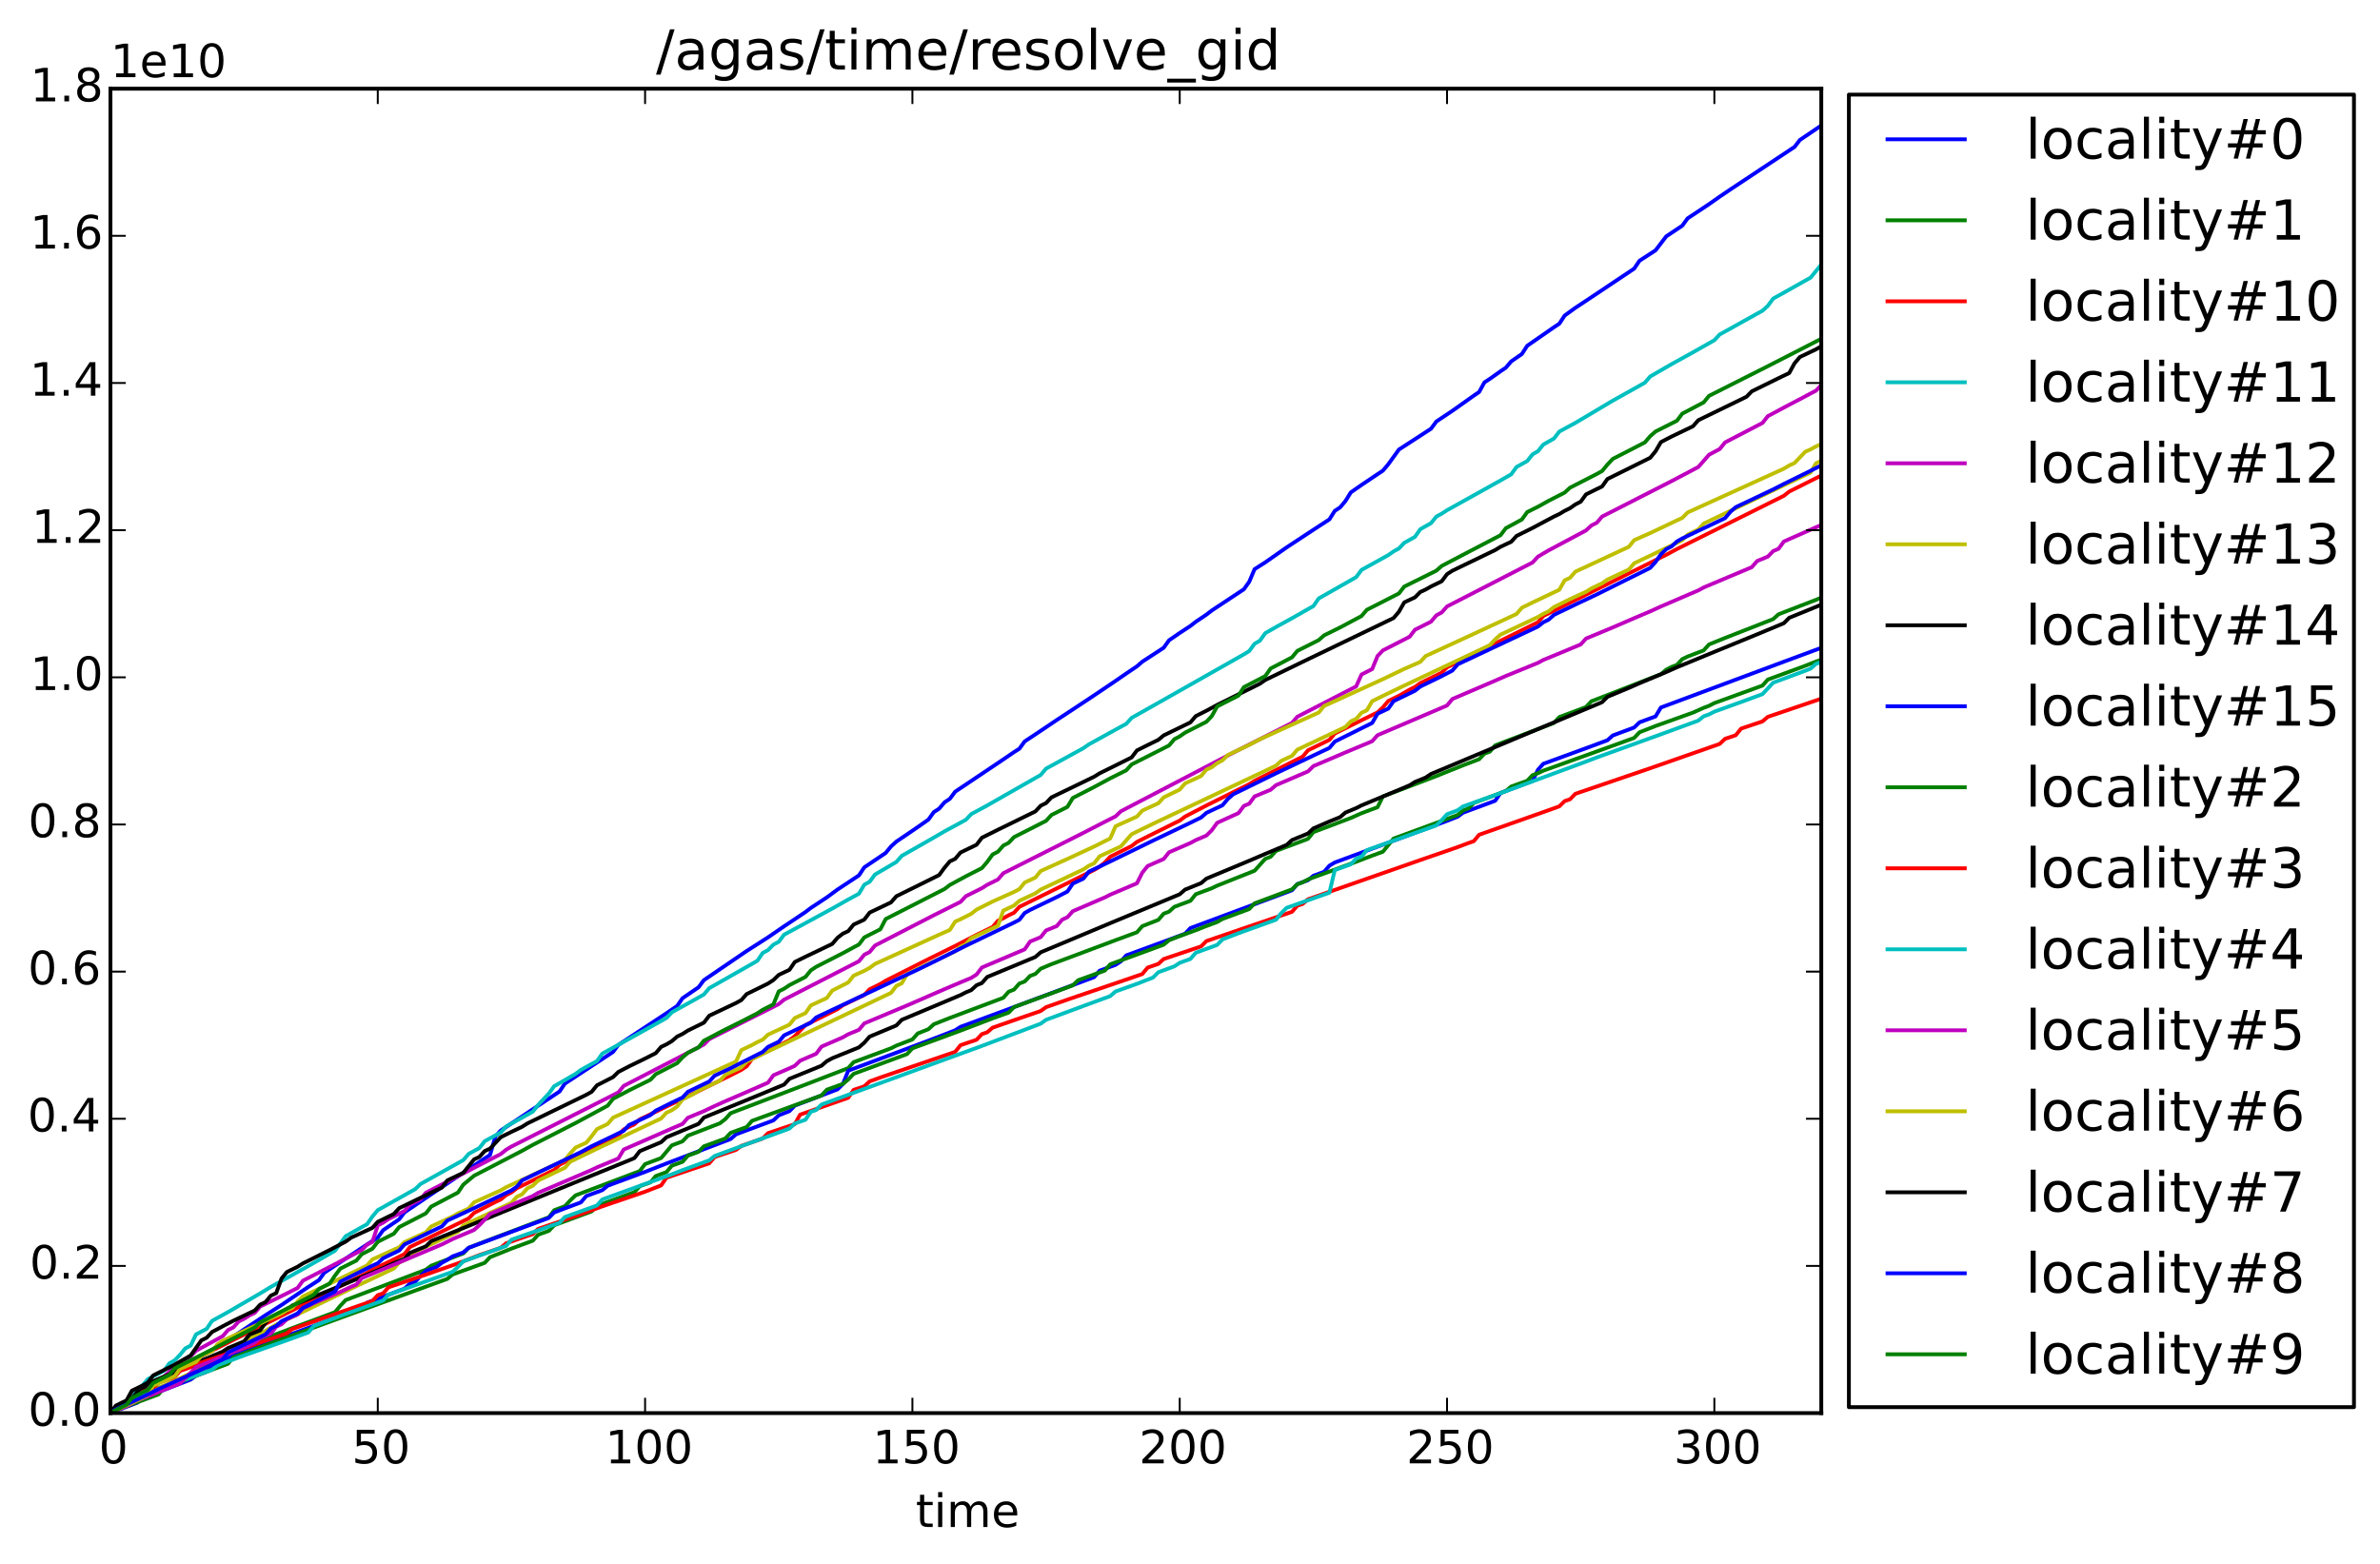<?xml version="1.0" encoding="utf-8" standalone="no"?>
<!DOCTYPE svg PUBLIC "-//W3C//DTD SVG 1.1//EN"
  "http://www.w3.org/Graphics/SVG/1.1/DTD/svg11.dtd">
<!-- Created with matplotlib (http://matplotlib.org/) -->
<svg height="408pt" version="1.1" viewBox="0 0 621 408" width="621pt" xmlns="http://www.w3.org/2000/svg" xmlns:xlink="http://www.w3.org/1999/xlink">
 <defs>
  <style type="text/css">
*{stroke-linecap:butt;stroke-linejoin:round;}
  </style>
 </defs>
 <g id="figure_1">
  <g id="patch_1">
   <path d="
M0 408.169
L621.409 408.169
L621.409 0
L0 0
z
" style="fill:#ffffff;"/>
  </g>
  <g id="axes_1">
   <g id="patch_2">
    <path d="
M28.819 368.742
L475.219 368.742
L475.219 23.142
L28.819 23.142
z
" style="fill:#ffffff;"/>
   </g>
   <g id="line2d_1">
    <path clip-path="url(#p8c776b0f9c)" d="
M28.819 368.448
L30.214 367.328
L38.584 362.102
L42.769 359.68
L56.719 351.547
L59.509 349.664
L69.274 343.195
L73.459 340.53
L76.249 338.634
L80.434 335.831
L83.224 334.035
L84.619 332.112
L95.779 324.741
L98.569 322.935
L99.964 321.017
L104.149 318.177
L105.544 316.366
L118.099 307.879
L126.469 302.275
L127.864 301.387
L129.259 296.556
L130.654 295.016
L145.999 284.826
L147.394 282.756
L159.949 274.508
L161.344 272.663
L173.899 264.399
L176.689 262.499
L178.084 260.485
L182.269 257.625
L183.664 255.763
L194.824 248.161
L200.404 244.588
L204.589 241.717
L210.169 237.986
L211.564 236.922
L215.749 234.167
L218.539 232.116
L224.119 228.428
L225.514 226.333
L231.094 222.574
L232.489 220.881
L233.884 219.607
L236.674 217.725
L239.464 215.817
L242.254 213.865
L243.649 211.918
L245.044 211.022
L246.439 209.374
L247.834 208.447
L249.229 206.586
L261.784 198.17
L264.574 196.267
L265.969 195.388
L267.364 193.472
L270.154 191.629
L275.734 187.885
L284.104 182.371
L288.289 179.561
L291.079 177.676
L293.869 175.753
L296.659 173.871
L298.054 172.662
L303.634 169.031
L305.029 167.082
L307.819 165.168
L310.609 163.338
L312.004 162.252
L314.794 160.378
L316.189 159.3
L324.559 153.767
L325.954 151.811
L327.349 148.518
L330.139 146.744
L335.719 142.833
L342.694 138.248
L346.879 135.527
L348.274 133.313
L349.669 132.399
L351.064 130.735
L352.459 128.488
L355.249 126.547
L359.434 123.738
L360.829 122.82
L362.224 121.162
L365.014 117.308
L373.384 111.876
L374.779 109.985
L378.964 107.196
L384.544 103.244
L385.939 102.294
L387.334 99.767
L388.729 98.87
L391.519 96.885
L392.914 95.941
L394.309 94.306
L397.099 92.371
L398.494 90.227
L405.469 85.39
L406.864 84.469
L408.259 82.345
L411.049 80.323
L413.839 78.486
L426.394 70.099
L427.789 68.033
L431.974 65.324
L434.764 61.678
L438.949 58.89
L440.344 56.98
L445.924 53.278
L448.714 51.312
L451.504 49.43
L468.244 38.331
L469.639 36.522
L475.219 32.751
L475.219 32.751" style="fill:none;stroke:#0000ff;stroke-linecap:square;"/>
   </g>
   <g id="line2d_2">
    <path clip-path="url(#p8c776b0f9c)" d="
M28.819 368.704
L30.214 368.071
L31.609 367.307
L33.004 366.772
L34.399 365.789
L38.584 364.169
L39.979 362.707
L51.139 358.404
L52.534 356.681
L56.719 355.001
L60.904 353.406
L62.299 351.846
L77.644 346.039
L87.409 342.404
L88.804 340.718
L90.199 339.245
L111.124 331.322
L112.519 330.279
L116.704 328.666
L120.889 327.071
L122.284 325.61
L126.469 323.988
L143.209 317.635
L144.604 315.808
L147.394 314.755
L148.789 313.251
L150.184 311.92
L166.924 305.588
L168.319 303.76
L172.504 302.191
L175.294 298.88
L178.084 297.834
L179.479 296.356
L187.849 293.115
L189.244 292.03
L190.639 290.484
L205.984 284.621
L221.329 278.72
L222.724 277.172
L232.489 273.546
L233.884 272.848
L238.069 271.233
L239.464 269.671
L242.254 268.558
L243.649 267.278
L247.834 265.621
L261.784 260.372
L263.179 258.787
L264.574 258.233
L265.969 256.65
L267.364 256.124
L268.759 254.67
L270.154 254.141
L271.549 252.778
L274.339 251.605
L291.079 245.335
L296.659 243.273
L298.054 241.677
L302.239 240.041
L303.634 238.42
L305.029 237.892
L306.424 236.632
L310.609 235.068
L312.004 233.346
L316.189 231.782
L317.584 231.11
L327.349 227.215
L330.139 224.105
L331.534 223.576
L332.929 222.041
L341.299 218.889
L342.694 217.145
L352.459 213.447
L355.249 212.209
L359.434 210.636
L360.829 207.829
L374.779 202.513
L381.754 199.707
L385.939 198.122
L387.334 196.649
L388.729 196.153
L390.124 194.496
L405.469 188.648
L406.864 187.118
L413.839 184.491
L415.234 182.996
L426.394 178.653
L429.184 177.558
L433.369 175.928
L434.764 174.749
L436.159 174.029
L437.554 173.497
L438.949 171.999
L440.344 171.322
L444.529 169.716
L445.924 168.163
L450.109 166.472
L462.664 161.553
L464.059 160.301
L469.639 158.133
L473.824 156.528
L475.219 155.923
L475.219 155.923" style="fill:none;stroke:#008000;stroke-linecap:square;"/>
   </g>
   <g id="line2d_3">
    <path clip-path="url(#p8c776b0f9c)" d="
M28.819 368.7
L30.214 367.938
L31.609 367.267
L33.004 366.579
L34.399 363.606
L39.979 360.858
L42.769 359.388
L44.164 358.687
L45.559 357.856
L49.744 355.802
L51.139 354.556
L95.779 332.129
L97.174 331.341
L102.754 328.638
L105.544 327.235
L106.939 325.425
L122.284 317.941
L123.679 316.515
L129.259 313.651
L130.654 312.997
L132.049 311.862
L133.444 311.156
L134.839 310.073
L144.604 305.292
L145.999 303.948
L148.789 302.499
L161.344 296.3
L162.739 294.737
L165.529 293.38
L166.924 292.106
L180.874 285.384
L190.639 280.59
L193.429 279.178
L194.824 278.242
L196.219 276.335
L200.404 274.238
L205.984 271.449
L207.379 270.387
L210.169 267.496
L218.539 263.326
L219.934 262.312
L224.119 260.284
L225.514 259.622
L226.909 258.141
L229.699 256.775
L231.094 255.911
L242.254 250.278
L249.229 246.828
L254.809 243.942
L258.994 241.901
L260.389 240.264
L261.784 239.617
L263.179 238.833
L264.574 238.179
L265.969 236.649
L285.499 227
L286.894 226.181
L288.289 225.066
L289.684 223.555
L295.264 220.77
L296.659 219.694
L299.449 218.284
L306.424 214.812
L307.819 214.134
L309.214 213.083
L314.794 210.18
L325.954 204.622
L327.349 203.748
L339.904 197.437
L341.299 195.78
L346.879 193.07
L348.274 191.402
L355.249 187.943
L359.434 185.89
L360.829 184.596
L362.224 182.93
L365.014 181.568
L367.804 179.959
L369.199 179.263
L370.594 178.25
L376.174 175.526
L377.569 174.127
L401.284 162.372
L402.679 160.74
L434.764 144.766
L437.554 143.27
L465.454 129.375
L466.849 128.273
L475.219 124.088
L475.219 124.088" style="fill:none;stroke:#ff0000;stroke-linecap:square;"/>
   </g>
   <g id="line2d_4">
    <path clip-path="url(#p8c776b0f9c)" d="
M28.819 368.704
L30.214 367.333
L34.399 365.003
L35.794 362.436
L37.189 361.525
L38.584 359.861
L42.769 357.72
L44.164 355.788
L45.559 354.998
L46.954 353.559
L48.349 351.859
L49.744 351.132
L51.139 348.212
L53.929 346.746
L55.324 344.68
L59.509 342.371
L67.879 337.512
L70.669 335.812
L80.434 330.377
L87.409 326.367
L90.199 322.575
L94.384 320.221
L95.779 319.456
L97.174 317.444
L98.569 315.781
L108.334 310.297
L109.729 308.965
L120.889 302.726
L122.284 301.103
L125.074 299.583
L126.469 297.793
L130.654 295.508
L132.049 293.97
L139.024 290.07
L140.419 288.319
L143.209 285.342
L144.604 283.44
L150.184 280.225
L151.579 279.176
L155.764 276.883
L157.159 274.928
L164.134 271.091
L171.109 267.2
L173.899 265.631
L175.294 264.162
L180.874 261.074
L183.664 259.502
L185.059 257.858
L190.639 254.692
L197.614 250.715
L199.009 248.676
L200.404 247.918
L201.799 246.506
L203.194 245.753
L204.589 243.902
L217.144 237.089
L221.329 234.724
L224.119 233.208
L225.514 230.863
L226.909 230.091
L228.304 228.206
L233.884 224.926
L235.279 223.337
L243.649 218.568
L246.439 216.945
L252.019 213.917
L253.414 212.439
L257.599 210.17
L271.549 202.213
L272.944 200.569
L282.709 195.219
L284.104 194.241
L291.079 190.396
L293.869 188.878
L295.264 187.327
L300.844 184.183
L324.559 170.748
L325.954 169.893
L327.349 167.985
L328.744 167.178
L330.139 165.224
L332.929 163.628
L337.114 161.322
L341.299 158.94
L342.694 158.164
L344.089 156.159
L353.854 150.607
L355.249 148.719
L362.224 144.86
L363.619 143.889
L365.014 143.117
L366.409 141.644
L369.199 140.091
L370.594 138.092
L373.384 136.516
L374.779 134.803
L376.174 134.043
L377.569 133.139
L391.519 125.374
L394.309 123.775
L395.704 121.853
L398.494 120.303
L399.889 118.552
L401.284 117.748
L402.679 116.01
L405.469 114.436
L406.864 112.614
L411.049 110.348
L420.814 104.546
L427.789 100.652
L429.184 99.859
L430.579 98.245
L436.159 95.017
L441.739 91.937
L447.319 88.777
L448.714 87.279
L458.479 81.848
L459.874 81.084
L461.269 79.812
L462.664 77.923
L466.849 75.577
L472.429 72.445
L475.219 69.034
L475.219 69.034" style="fill:none;stroke:#00bfbf;stroke-linecap:square;"/>
   </g>
   <g id="line2d_5">
    <path clip-path="url(#p8c776b0f9c)" d="
M28.819 368.704
L33.004 366.581
L35.794 364.987
L37.189 362.307
L41.374 359.98
L42.769 359.273
L44.164 357.95
L45.559 356.205
L49.744 353.927
L51.139 352.482
L58.114 348.666
L59.509 347.055
L60.904 346.371
L62.299 344.809
L63.694 344.133
L65.089 343.241
L66.484 342.574
L67.879 340.944
L74.854 337.504
L77.644 336.093
L79.039 334.193
L87.409 329.88
L94.384 326.211
L95.779 324.763
L97.174 324.049
L98.569 319.754
L99.964 319.058
L101.359 318.111
L105.544 315.989
L106.939 314.376
L109.729 312.972
L111.124 311.235
L130.654 301.145
L132.049 300.023
L133.444 299.187
L155.764 287.887
L161.344 285.057
L162.739 283.362
L183.664 272.558
L185.059 271.16
L203.194 262.012
L204.589 260.854
L224.119 250.83
L225.514 249.125
L226.909 248.426
L228.304 246.735
L243.649 238.831
L250.624 235.343
L252.019 233.858
L256.204 231.764
L257.599 230.877
L260.389 229.498
L261.784 227.864
L272.944 222.24
L282.709 217.313
L288.289 214.441
L291.079 213.026
L292.474 211.688
L321.769 196.409
L332.929 190.765
L337.114 188.639
L338.509 187.027
L353.854 179.118
L355.249 176.01
L358.039 174.589
L359.434 171.183
L360.829 169.722
L367.804 166.151
L369.199 164.331
L373.384 162.228
L374.779 160.568
L376.174 159.813
L377.569 158.248
L399.889 146.771
L401.284 145.258
L404.074 143.612
L413.839 138.407
L415.234 137.124
L416.629 136.416
L418.024 134.799
L436.159 125.543
L443.134 121.86
L445.924 118.662
L448.714 117.174
L450.109 115.446
L459.874 110.367
L461.269 108.595
L466.849 105.613
L469.639 104.168
L472.429 102.674
L473.824 101.954
L475.219 100.483
L475.219 100.483" style="fill:none;stroke:#bf00bf;stroke-linecap:square;"/>
   </g>
   <g id="line2d_6">
    <path clip-path="url(#p8c776b0f9c)" d="
M28.819 368.701
L30.214 368.024
L31.609 366.741
L46.954 359.663
L49.744 358.34
L51.139 356.866
L56.719 354.198
L62.299 351.48
L63.694 349.922
L69.274 347.286
L72.064 345.658
L92.989 335.599
L99.964 332.327
L102.754 331.023
L104.149 329.456
L106.939 328.15
L108.334 326.623
L118.099 322.069
L119.494 321.42
L120.889 319.81
L125.074 317.81
L133.444 313.892
L134.839 312.316
L136.234 311.651
L137.629 310.063
L139.024 309.411
L140.419 308.047
L147.394 304.717
L148.789 303.143
L155.764 299.762
L172.504 291.862
L173.899 290.354
L175.294 289.712
L176.689 288.739
L178.084 286.889
L180.874 285.516
L182.269 284.609
L187.849 281.997
L189.244 280.458
L193.429 278.525
L194.824 277.029
L199.009 275.009
L203.194 273.038
L232.489 259.08
L233.884 257.257
L235.279 256.606
L236.674 254.232
L239.464 252.841
L249.229 248.242
L250.624 247.056
L252.019 246.395
L253.414 244.812
L260.389 241.583
L261.784 237.619
L264.574 236.301
L265.969 235.072
L270.154 233.116
L271.549 232.127
L282.709 226.855
L284.104 225.916
L285.499 225.27
L286.894 223.464
L292.474 220.861
L295.264 217.698
L298.054 216.317
L302.239 214.302
L330.139 201.135
L332.929 199.789
L334.324 198.534
L337.114 197.243
L338.509 195.617
L351.064 189.693
L352.459 188.242
L353.854 187.595
L355.249 185.991
L356.644 185.363
L358.039 182.971
L360.829 181.589
L366.409 178.901
L388.729 168.357
L390.124 166.838
L391.519 165.612
L401.284 161.004
L402.679 160.195
L404.074 159.525
L405.469 158.408
L409.654 156.349
L413.839 154.412
L415.234 153.548
L418.024 152.22
L419.419 151.229
L424.999 148.625
L426.394 146.995
L436.159 142.328
L438.949 140.961
L440.344 139.511
L443.134 138.163
L444.529 136.629
L472.429 123.3
L473.824 120.904
L475.219 120.236
L475.219 120.236" style="fill:none;stroke:#bfbf00;stroke-linecap:square;"/>
   </g>
   <g id="line2d_7">
    <path clip-path="url(#p8c776b0f9c)" d="
M28.819 368.704
L30.214 367.66
L31.609 366.2
L34.399 365.03
L35.794 363.264
L37.189 362.679
L38.584 360.99
L58.114 352.701
L59.509 351.765
L63.694 350.026
L65.089 348.252
L67.879 347.143
L69.274 345.197
L70.669 343.759
L74.854 342.047
L76.249 340.697
L86.014 336.683
L99.964 330.907
L102.754 329.612
L105.544 328.486
L106.939 326.946
L111.124 325.221
L112.519 323.862
L137.629 313.63
L154.369 306.77
L164.134 302.787
L165.529 302.205
L166.924 300.39
L172.504 298.047
L173.899 296.758
L182.269 293.265
L183.664 291.618
L197.614 285.911
L204.589 283.021
L205.984 281.51
L214.354 278.098
L215.749 276.896
L217.144 276.14
L224.119 273.305
L225.514 272.088
L226.909 270.496
L233.884 267.586
L235.279 266.123
L250.624 259.665
L252.019 258.952
L253.414 258.376
L254.809 257.09
L256.204 256.523
L257.599 254.936
L270.154 249.719
L271.549 248.498
L289.684 240.895
L307.819 233.358
L309.214 232.135
L313.399 230.449
L314.794 229.262
L325.954 224.606
L330.139 222.815
L335.719 220.477
L337.114 219.209
L341.299 217.495
L342.694 216.165
L346.879 214.361
L349.669 213.227
L351.064 212.033
L353.854 210.88
L355.249 210.165
L365.014 206.102
L367.804 204.923
L369.199 204.047
L371.989 202.903
L373.384 201.965
L418.024 183.231
L419.419 181.832
L424.999 179.507
L427.789 178.283
L434.764 175.361
L437.554 174.123
L447.319 170.099
L458.479 165.527
L465.454 162.624
L466.849 161.205
L471.034 159.506
L475.219 157.788
L475.219 157.788" style="fill:none;stroke:#000000;stroke-linecap:square;"/>
   </g>
   <g id="line2d_8">
    <path clip-path="url(#p8c776b0f9c)" d="
M28.819 368.704
L35.794 366.035
L37.189 364.853
L49.744 359.997
L51.139 358.971
L53.929 357.944
L55.324 356.743
L56.719 356.219
L58.114 354.825
L63.694 352.718
L76.249 348.057
L90.199 342.883
L94.384 341.294
L95.779 339.944
L105.544 336.277
L106.939 334.979
L108.334 334.465
L109.729 332.956
L111.124 331.659
L113.914 330.606
L115.309 329.515
L116.704 328.764
L118.099 327.844
L120.889 326.82
L122.284 325.61
L143.209 317.801
L144.604 316.371
L151.579 313.749
L152.974 312.102
L157.159 310.57
L158.554 309.415
L168.319 305.799
L173.899 303.6
L190.639 297.224
L192.034 296
L201.799 292.362
L203.194 291.04
L205.984 289.953
L207.379 288.509
L218.539 284.26
L219.934 282.877
L221.329 279.39
L240.859 272.073
L246.439 269.944
L249.229 268.848
L250.624 267.953
L260.389 264.343
L285.499 254.977
L286.894 253.312
L291.079 251.766
L292.474 250.857
L293.869 249.304
L309.214 243.654
L310.609 242.176
L337.114 232.317
L338.509 230.704
L341.299 229.682
L342.694 228.526
L345.484 227.502
L346.879 225.893
L348.274 225.063
L358.039 221.446
L370.594 216.796
L377.569 214.2
L380.359 213.099
L381.754 212.063
L390.124 208.963
L391.519 206.928
L399.889 203.78
L401.284 200.878
L402.679 199.315
L415.234 194.72
L419.419 193.165
L420.814 191.919
L426.394 189.84
L427.789 188.485
L431.974 186.943
L433.369 184.62
L465.454 172.666
L475.219 169.044
L475.219 169.044" style="fill:none;stroke:#0000ff;stroke-linecap:square;"/>
   </g>
   <g id="line2d_9">
    <path clip-path="url(#p8c776b0f9c)" d="
M28.819 368.703
L30.214 367.991
L41.374 363.855
L42.769 362.191
L49.744 359.583
L52.534 358.463
L59.509 355.866
L60.904 354.159
L70.669 350.505
L116.704 333.722
L118.099 332.569
L126.469 329.539
L127.864 328.057
L130.654 326.952
L133.444 325.825
L139.024 323.753
L140.419 322.196
L143.209 321.186
L144.604 319.719
L154.369 316.112
L155.764 314.643
L165.529 311.095
L166.924 309.53
L169.714 308.536
L171.109 306.895
L173.899 305.853
L175.294 304.189
L178.084 303.179
L179.479 301.561
L182.269 300.546
L183.664 299.127
L189.244 297.096
L190.639 295.612
L194.824 294.092
L196.219 292.475
L214.354 285.852
L215.749 284.347
L219.934 282.838
L221.329 281.695
L222.724 280.219
L233.884 276.091
L236.674 275.064
L238.069 273.557
L250.624 268.94
L258.994 265.736
L263.179 264.233
L264.574 262.804
L277.129 258.17
L279.919 257.125
L281.314 255.786
L288.289 253.269
L289.684 251.623
L303.634 246.516
L305.029 245.352
L307.819 244.263
L312.004 242.739
L314.794 241.635
L317.584 240.6
L318.979 239.802
L325.954 237.207
L327.349 235.721
L337.114 232.071
L338.509 230.734
L339.904 230.231
L341.299 229.477
L353.854 224.878
L358.039 223.276
L360.829 222.254
L363.619 218.821
L380.359 212.663
L381.754 211.46
L383.149 210.971
L384.544 209.531
L388.729 207.98
L392.914 206.426
L394.309 205.243
L398.494 203.736
L399.889 202.273
L401.284 201.764
L402.679 201.109
L419.419 195.087
L426.394 192.562
L427.789 191.081
L431.974 189.447
L441.739 185.948
L444.529 184.704
L445.924 184.183
L447.319 183.466
L459.874 178.898
L461.269 177.328
L468.244 174.768
L471.034 173.733
L473.824 172.633
L475.219 172.134
L475.219 172.134" style="fill:none;stroke:#008000;stroke-linecap:square;"/>
   </g>
   <g id="line2d_10">
    <path clip-path="url(#p8c776b0f9c)" d="
M28.819 368.703
L30.214 368.14
L31.609 366.153
L35.794 364.685
L37.189 363.203
L39.979 362.178
L41.374 360.843
L45.559 359.334
L46.954 357.749
L49.744 356.762
L52.534 355.543
L65.089 351.272
L74.854 347.936
L76.249 346.819
L83.224 344.368
L97.174 339.485
L98.569 337.968
L99.964 337.491
L101.359 335.924
L111.124 332.604
L119.494 329.66
L125.074 327.516
L130.654 325.617
L132.049 324.442
L139.024 322.013
L140.419 320.675
L150.184 317.327
L157.159 314.792
L168.319 310.971
L172.504 309.328
L173.899 307.322
L185.059 303.558
L186.454 301.931
L192.034 300.052
L193.429 299.024
L199.009 297.079
L200.404 295.684
L207.379 293.342
L208.774 290.858
L221.329 286.458
L222.724 284.408
L225.514 283.463
L226.909 282.186
L229.699 281.164
L249.229 274.483
L250.624 272.736
L254.809 271.321
L256.204 269.852
L257.599 269.367
L258.994 268.166
L265.969 265.735
L270.154 264.3
L271.549 263.814
L272.944 262.813
L278.524 260.846
L295.264 255.136
L298.054 254.172
L299.449 252.491
L302.239 251.526
L303.634 250.254
L313.399 246.961
L314.794 245.562
L327.349 241.271
L337.114 237.933
L338.509 236.34
L339.904 235.869
L341.299 234.656
L370.594 224.424
L380.359 221.043
L383.149 219.987
L384.544 219.503
L385.939 217.821
L391.519 215.859
L404.074 211.419
L406.864 210.412
L408.259 209.04
L409.654 208.572
L411.049 207.137
L430.579 200.468
L448.714 194.121
L450.109 192.791
L452.899 191.86
L454.294 190.125
L459.874 188.245
L461.269 187.057
L475.219 182.312
L475.219 182.312" style="fill:none;stroke:#ff0000;stroke-linecap:square;"/>
   </g>
   <g id="line2d_11">
    <path clip-path="url(#p8c776b0f9c)" d="
M28.819 368.701
L30.214 368.15
L31.609 366.291
L38.584 363.653
L52.534 358.438
L55.324 357.443
L56.719 356.301
L62.299 354.204
L76.249 349.236
L80.434 347.708
L81.829 346.054
L84.619 344.983
L90.199 342.888
L99.964 339.365
L101.359 337.843
L112.519 333.876
L118.099 331.871
L119.494 330.596
L120.889 329.149
L129.259 326.118
L132.049 325.13
L133.444 323.493
L145.999 319.074
L147.394 317.578
L155.764 314.564
L157.159 312.985
L172.504 307.436
L175.294 306.433
L178.084 305.348
L185.059 302.787
L186.454 301.646
L205.984 294.488
L207.379 293.187
L210.169 292.192
L211.564 290.118
L212.959 289.648
L214.354 288.225
L256.204 272.929
L271.549 267.12
L272.944 266.112
L282.709 262.497
L289.684 259.931
L291.079 258.715
L296.659 256.724
L300.844 255.088
L302.239 253.694
L306.424 252.165
L307.819 251.243
L310.609 250.231
L312.004 248.617
L317.584 246.577
L318.979 245.131
L323.164 243.519
L332.929 239.996
L334.324 238.249
L335.719 236.889
L346.879 232.935
L348.274 227.059
L352.459 225.535
L353.854 224.041
L355.249 223.526
L356.644 221.845
L369.199 217.366
L374.779 215.377
L376.174 214.012
L377.569 212.475
L380.359 211.437
L381.754 210.418
L390.124 207.485
L413.839 198.729
L416.629 197.662
L434.764 191.104
L438.949 189.57
L443.134 188.039
L444.529 186.914
L445.924 186.419
L447.319 185.701
L455.689 182.68
L459.874 181.127
L462.664 178.148
L471.034 175.025
L472.429 174.478
L473.824 173.234
L475.219 172.756
L475.219 172.756" style="fill:none;stroke:#00bfbf;stroke-linecap:square;"/>
   </g>
   <g id="line2d_12">
    <path clip-path="url(#p8c776b0f9c)" d="
M28.819 368.704
L30.214 368.047
L31.609 367.502
L33.004 366.961
L35.794 365.491
L42.769 362.673
L46.954 361.006
L51.139 356.801
L58.114 353.968
L66.484 350.356
L67.879 349.198
L70.669 348.001
L72.064 346.193
L73.459 345.562
L74.854 344.237
L77.644 343.021
L79.039 341.36
L80.434 340.784
L81.829 340.076
L88.804 337.109
L91.594 335.783
L92.989 335.212
L94.384 333.532
L115.309 324.722
L118.099 323.326
L123.679 320.953
L125.074 319.711
L127.864 316.773
L132.049 315.035
L134.839 313.835
L139.024 312.108
L140.419 311.253
L154.369 305.296
L155.764 304.616
L161.344 302.302
L162.739 299.969
L175.294 294.478
L178.084 293.287
L179.479 291.682
L183.664 289.943
L186.454 288.625
L189.244 287.361
L194.824 284.956
L200.404 282.512
L201.799 280.587
L205.984 278.769
L207.379 278.127
L208.774 276.785
L212.959 274.972
L214.354 273.113
L219.934 270.68
L221.329 269.884
L224.119 268.73
L225.514 267.051
L236.674 262.368
L246.439 258.119
L250.624 256.343
L253.414 255.182
L254.809 254.289
L256.204 252.466
L267.364 247.732
L268.759 245.704
L271.549 244.543
L272.944 242.792
L275.734 241.657
L277.129 239.994
L278.524 239.34
L279.919 237.776
L286.894 234.767
L288.289 234.179
L289.684 233.462
L296.659 230.487
L298.054 227.714
L299.449 225.988
L303.634 224.146
L305.029 222.4
L310.609 219.976
L312.004 219.224
L314.794 218.028
L316.189 216.638
L317.584 214.711
L323.164 212.171
L324.559 210.302
L325.954 209.72
L327.349 207.827
L331.534 206.088
L332.929 204.886
L341.299 201.29
L342.694 199.913
L346.879 198.131
L351.064 196.336
L358.039 193.418
L359.434 191.843
L377.569 184.096
L378.964 182.401
L390.124 177.617
L392.914 176.394
L401.284 172.971
L402.679 172.216
L408.259 169.91
L412.444 168.159
L413.839 166.623
L420.814 163.724
L426.394 161.311
L430.579 159.535
L433.369 158.26
L440.344 155.257
L443.134 154.065
L444.529 153.295
L457.084 148.003
L458.479 146.394
L461.269 145.246
L462.664 143.806
L464.059 143.213
L465.454 141.299
L475.219 136.979
L475.219 136.979" style="fill:none;stroke:#bf00bf;stroke-linecap:square;"/>
   </g>
   <g id="line2d_13">
    <path clip-path="url(#p8c776b0f9c)" d="
M28.819 368.706
L30.214 367.981
L31.609 367.36
L35.794 365.47
L38.584 364.041
L39.979 361.55
L45.559 359.139
L46.954 357.209
L51.139 355.413
L52.534 353.841
L55.324 352.638
L56.719 350.816
L58.114 349.878
L60.904 348.572
L69.274 344.694
L73.459 342.737
L74.854 341.94
L76.249 341.305
L77.644 339.642
L79.039 338.302
L86.014 334.97
L95.779 330.232
L97.174 328.637
L104.149 325.472
L105.544 324.134
L111.124 321.584
L112.519 320.032
L118.099 317.436
L119.494 316.63
L122.284 315.369
L123.679 313.753
L130.654 310.615
L132.049 309.802
L147.394 302.705
L148.789 300.961
L150.184 299.451
L152.974 298.193
L154.369 296.503
L155.764 294.635
L158.554 293.3
L159.949 291.655
L192.034 277.006
L193.429 274.026
L196.219 272.699
L197.614 271.934
L199.009 271.296
L200.404 269.976
L205.984 267.384
L207.379 265.652
L210.169 264.38
L211.564 262.361
L215.749 260.422
L217.144 258.488
L221.329 256.362
L222.724 254.599
L225.514 253.328
L226.909 252.57
L228.304 251.535
L240.859 245.809
L245.044 243.902
L247.834 242.673
L249.229 240.485
L250.624 239.873
L253.414 238.459
L254.809 237.352
L258.994 235.25
L264.574 232.749
L265.969 232.018
L267.364 230.292
L270.154 228.993
L271.549 227.285
L278.524 224.129
L285.499 220.891
L289.684 218.787
L291.079 215.602
L296.659 213.075
L298.054 211.523
L302.239 209.603
L303.634 208.074
L306.424 206.723
L307.819 206.042
L309.214 204.426
L313.399 202.492
L314.794 200.825
L316.189 200.201
L317.584 199.14
L318.979 198.402
L320.374 197.025
L325.954 194.369
L328.744 192.898
L335.719 189.724
L344.089 185.934
L345.484 184.229
L360.829 177.222
L366.409 174.549
L370.594 172.716
L371.989 171.191
L384.544 165.402
L395.704 160.212
L397.099 158.586
L399.889 157.213
L406.864 153.898
L408.259 151.428
L409.654 150.793
L411.049 149.176
L424.999 142.692
L426.394 140.953
L430.579 139.098
L437.554 135.784
L438.949 135.145
L440.344 133.726
L444.529 131.818
L465.454 122.3
L466.849 121.463
L468.244 120.812
L471.034 117.882
L472.429 117.262
L473.824 116.502
L475.219 115.876
L475.219 115.876" style="fill:none;stroke:#bfbf00;stroke-linecap:square;"/>
   </g>
   <g id="line2d_14">
    <path clip-path="url(#p8c776b0f9c)" d="
M28.819 368.703
L30.214 366.796
L33.004 365.462
L34.399 362.901
L37.189 361.554
L38.584 360.76
L39.979 358.901
L42.769 357.512
L45.559 356.12
L49.744 353.712
L52.534 349.767
L53.929 349.073
L55.324 347.583
L58.114 346.086
L60.904 344.627
L66.484 341.96
L67.879 340.449
L69.274 339.784
L70.669 338.095
L72.064 337.443
L73.459 333.624
L74.854 331.922
L77.644 330.559
L79.039 329.679
L86.014 326.19
L90.199 323.997
L91.594 322.977
L97.174 320.402
L98.569 318.834
L102.754 316.79
L104.149 315.266
L113.914 310.544
L115.309 309.889
L116.704 308.026
L120.889 306.038
L123.679 302.556
L125.074 301.894
L126.469 300.366
L127.864 299.725
L130.654 296.749
L133.444 295.354
L136.234 294.026
L137.629 293.142
L152.974 285.687
L154.369 284.905
L155.764 283.203
L159.949 281.068
L161.344 279.717
L164.134 278.262
L168.319 276.225
L171.109 274.811
L172.504 273.18
L173.899 272.518
L175.294 271.686
L176.689 270.489
L178.084 269.81
L179.479 268.915
L183.664 266.864
L185.059 265.044
L192.034 261.741
L193.429 260.968
L194.824 259.393
L200.404 256.651
L201.799 255.734
L203.194 254.393
L205.984 253.075
L207.379 251.032
L210.169 249.658
L217.144 246.32
L218.539 244.699
L219.934 243.622
L221.329 242.976
L222.724 241.272
L225.514 239.967
L226.909 238.137
L232.489 235.468
L233.884 233.868
L245.044 228.345
L246.439 226.434
L247.834 224.771
L249.229 224.104
L250.624 222.46
L254.809 220.436
L256.204 218.598
L260.389 216.514
L270.154 211.735
L271.549 210.248
L272.944 209.559
L274.339 208.082
L285.499 202.678
L286.894 201.805
L295.264 197.653
L296.659 195.82
L299.449 194.416
L302.239 193.057
L303.634 191.897
L310.609 188.504
L312.004 186.865
L314.794 185.456
L317.584 183.947
L328.744 178.41
L330.139 177.436
L339.904 172.696
L363.619 161.278
L365.014 159.631
L366.409 157.185
L369.199 155.883
L370.594 154.474
L371.989 153.832
L373.384 153.036
L376.174 151.682
L377.569 149.827
L378.964 148.921
L390.124 143.537
L391.519 142.691
L394.309 141.372
L395.704 139.849
L399.889 137.764
L405.469 134.792
L406.864 134.135
L408.259 133.298
L409.654 132.609
L411.049 131.629
L412.444 130.915
L413.839 129.003
L416.629 127.617
L418.024 126.952
L419.419 124.994
L427.789 120.845
L430.579 119.459
L431.974 117.757
L433.369 115.367
L436.159 113.914
L441.739 111.231
L443.134 109.649
L455.689 103.542
L457.084 102.117
L464.059 98.686
L466.849 97.348
L468.244 94.796
L469.639 93.158
L473.824 91.163
L475.219 90.363
L475.219 90.363" style="fill:none;stroke:#000000;stroke-linecap:square;"/>
   </g>
   <g id="line2d_15">
    <path clip-path="url(#p8c776b0f9c)" d="
M28.819 368.702
L30.214 367.753
L35.794 365.213
L38.584 363.862
L41.374 362.46
L53.929 356.749
L58.114 354.723
L59.509 352.908
L69.274 348.221
L70.669 346.662
L72.064 345.996
L73.459 344.77
L77.644 342.736
L79.039 341.299
L87.409 337.022
L88.804 334.457
L97.174 330.28
L98.569 329.64
L99.964 328.342
L102.754 326.993
L104.149 326.326
L105.544 324.739
L115.309 320.015
L116.704 318.508
L122.284 315.921
L133.444 310.632
L134.839 309.682
L136.234 308.011
L140.419 305.992
L151.579 300.63
L154.369 299.099
L159.949 296.433
L162.739 295.058
L164.134 293.561
L169.714 290.972
L171.109 289.818
L175.294 287.731
L178.084 286.396
L179.479 284.907
L185.059 282.21
L186.454 280.696
L190.639 278.748
L193.429 277.313
L196.219 275.903
L199.009 274.505
L200.404 273.183
L203.194 271.837
L204.589 270.18
L211.564 266.862
L212.959 265.493
L235.279 254.965
L239.464 253.017
L243.649 250.974
L247.834 248.888
L252.019 246.79
L264.574 240.741
L265.969 240.021
L267.364 238.239
L268.759 237.447
L275.734 234.086
L278.524 232.64
L279.919 230.575
L282.709 229.255
L284.104 227.463
L291.079 224.12
L300.844 219.356
L310.609 214.686
L313.399 213.325
L314.794 212.106
L318.979 210.131
L320.374 208.477
L321.769 207.27
L332.929 201.8
L342.694 197.152
L346.879 195.166
L348.274 193.518
L358.039 188.653
L359.434 186.24
L362.224 184.92
L363.619 182.97
L367.804 180.926
L369.199 180.256
L370.594 179.154
L376.174 176.438
L378.964 174.975
L380.359 173.351
L401.284 163.5
L402.679 162.382
L404.074 161.7
L405.469 160.447
L411.049 157.759
L416.629 155.126
L430.579 148.191
L431.974 146.646
L433.369 144.634
L434.764 143.292
L436.159 142.572
L437.554 141.291
L438.949 140.504
L443.134 138.511
L450.109 135.21
L451.504 133.546
L452.899 132.344
L462.664 127.709
L465.454 126.278
L472.429 122.842
L475.219 121.442
L475.219 121.442" style="fill:none;stroke:#0000ff;stroke-linecap:square;"/>
   </g>
   <g id="line2d_16">
    <path clip-path="url(#p8c776b0f9c)" d="
M28.819 368.702
L30.214 367.947
L31.609 367.252
L33.004 366.596
L34.399 364.854
L37.189 363.337
L38.584 362.668
L39.979 360.882
L44.164 358.764
L45.559 357.099
L53.929 352.843
L66.484 346.385
L67.879 345.074
L81.829 337.886
L83.224 336.375
L86.014 334.942
L87.409 332.864
L88.804 331.043
L92.989 328.926
L94.384 327.288
L97.174 325.85
L98.569 324.05
L102.754 321.93
L104.149 320.208
L108.334 318.061
L111.124 316.617
L112.519 314.855
L119.494 311.189
L120.889 309.13
L123.679 306.813
L136.234 300.295
L139.024 298.751
L150.184 293.044
L158.554 288.526
L159.949 286.745
L164.134 284.525
L169.714 281.755
L171.109 280.302
L176.689 277.431
L178.084 275.935
L179.479 274.714
L182.269 273.308
L183.664 271.564
L189.244 268.642
L193.429 266.56
L197.614 264.417
L199.009 263.499
L201.799 262.081
L203.194 258.697
L204.589 258.004
L205.984 257.064
L210.169 254.918
L211.564 253.215
L212.959 252.287
L219.934 248.72
L222.724 247.208
L224.119 246.466
L225.514 244.616
L229.699 242.496
L231.094 239.82
L246.439 231.992
L247.834 230.93
L252.019 228.663
L256.204 226.524
L257.599 224.901
L258.994 222.973
L260.389 222.25
L261.784 220.65
L263.179 219.934
L264.574 218.448
L271.549 214.908
L272.944 214.199
L274.339 212.677
L278.524 210.55
L279.919 208.23
L285.499 205.363
L289.684 203.102
L293.869 201.012
L295.264 199.478
L300.844 196.659
L305.029 194.528
L306.424 192.894
L307.819 192.158
L309.214 191.181
L314.794 188.335
L316.189 186.861
L317.584 184.346
L323.164 181.505
L324.559 179.302
L330.139 176.417
L331.534 174.444
L337.114 171.531
L338.509 169.845
L344.089 167.034
L345.484 165.792
L349.669 163.726
L355.249 160.756
L356.644 159.128
L365.014 154.86
L366.409 153.062
L374.779 148.911
L376.174 147.684
L383.149 144.029
L391.519 139.667
L392.914 137.829
L397.099 135.56
L398.494 133.62
L401.284 132.236
L404.074 130.679
L408.259 128.54
L409.654 127.258
L416.629 123.69
L418.024 122.916
L419.419 121.227
L420.814 119.745
L429.184 115.446
L430.579 113.818
L431.974 112.6
L437.554 109.788
L438.949 107.937
L444.529 105.003
L445.924 103.298
L461.269 95.556
L475.219 88.406
L475.219 88.406" style="fill:none;stroke:#008000;stroke-linecap:square;"/>
   </g>
   <g id="patch_3">
    <path d="
M28.819 23.142
L475.219 23.142" style="fill:none;stroke:#000000;stroke-linecap:square;stroke-linejoin:miter;"/>
   </g>
   <g id="patch_4">
    <path d="
M475.219 368.742
L475.219 23.142" style="fill:none;stroke:#000000;stroke-linecap:square;stroke-linejoin:miter;"/>
   </g>
   <g id="patch_5">
    <path d="
M28.819 368.742
L475.219 368.742" style="fill:none;stroke:#000000;stroke-linecap:square;stroke-linejoin:miter;"/>
   </g>
   <g id="patch_6">
    <path d="
M28.819 368.742
L28.819 23.142" style="fill:none;stroke:#000000;stroke-linecap:square;stroke-linejoin:miter;"/>
   </g>
   <g id="matplotlib.axis_1">
    <g id="xtick_1">
     <g id="line2d_17">
      <defs>
       <path d="
M0 0
L0 -4" id="m93b0483c22" style="stroke:#000000;stroke-width:0.5;"/>
      </defs>
      <g>
       <use style="stroke:#000000;stroke-width:0.5;" x="28.819" xlink:href="#m93b0483c22" y="368.742"/>
      </g>
     </g>
     <g id="line2d_18">
      <defs>
       <path d="
M0 0
L0 4" id="m741efc42ff" style="stroke:#000000;stroke-width:0.5;"/>
      </defs>
      <g>
       <use style="stroke:#000000;stroke-width:0.5;" x="28.819" xlink:href="#m741efc42ff" y="23.142"/>
      </g>
     </g>
     <g id="text_1">
      <!-- 0 -->
      <defs>
       <path d="
M31.781 66.406
Q24.172 66.406 20.328 58.906
Q16.5 51.422 16.5 36.375
Q16.5 21.391 20.328 13.891
Q24.172 6.391 31.781 6.391
Q39.453 6.391 43.281 13.891
Q47.125 21.391 47.125 36.375
Q47.125 51.422 43.281 58.906
Q39.453 66.406 31.781 66.406
M31.781 74.219
Q44.047 74.219 50.516 64.516
Q56.984 54.828 56.984 36.375
Q56.984 17.969 50.516 8.266
Q44.047 -1.422 31.781 -1.422
Q19.531 -1.422 13.062 8.266
Q6.594 17.969 6.594 36.375
Q6.594 54.828 13.062 64.516
Q19.531 74.219 31.781 74.219" id="DejaVuSans-30"/>
      </defs>
      <g transform="translate(25.796 381.86)scale(0.12 -0.12)">
       <use xlink:href="#DejaVuSans-30"/>
      </g>
     </g>
    </g>
    <g id="xtick_2">
     <g id="line2d_19">
      <g>
       <use style="stroke:#000000;stroke-width:0.5;" x="98.569" xlink:href="#m93b0483c22" y="368.742"/>
      </g>
     </g>
     <g id="line2d_20">
      <g>
       <use style="stroke:#000000;stroke-width:0.5;" x="98.569" xlink:href="#m741efc42ff" y="23.142"/>
      </g>
     </g>
     <g id="text_2">
      <!-- 50 -->
      <defs>
       <path d="
M10.797 72.906
L49.516 72.906
L49.516 64.594
L19.828 64.594
L19.828 46.734
Q21.969 47.469 24.109 47.828
Q26.266 48.188 28.422 48.188
Q40.625 48.188 47.75 41.5
Q54.891 34.812 54.891 23.391
Q54.891 11.625 47.562 5.094
Q40.234 -1.422 26.906 -1.422
Q22.312 -1.422 17.547 -0.641
Q12.797 0.141 7.719 1.703
L7.719 11.625
Q12.109 9.234 16.797 8.062
Q21.484 6.891 26.703 6.891
Q35.156 6.891 40.078 11.328
Q45.016 15.766 45.016 23.391
Q45.016 31 40.078 35.438
Q35.156 39.891 26.703 39.891
Q22.75 39.891 18.812 39.016
Q14.891 38.141 10.797 36.281
z
" id="DejaVuSans-35"/>
      </defs>
      <g transform="translate(91.796 381.86)scale(0.12 -0.12)">
       <use xlink:href="#DejaVuSans-35"/>
       <use x="63.623" xlink:href="#DejaVuSans-30"/>
      </g>
     </g>
    </g>
    <g id="xtick_3">
     <g id="line2d_21">
      <g>
       <use style="stroke:#000000;stroke-width:0.5;" x="168.319" xlink:href="#m93b0483c22" y="368.742"/>
      </g>
     </g>
     <g id="line2d_22">
      <g>
       <use style="stroke:#000000;stroke-width:0.5;" x="168.319" xlink:href="#m741efc42ff" y="23.142"/>
      </g>
     </g>
     <g id="text_3">
      <!-- 100 -->
      <defs>
       <path d="
M12.406 8.297
L28.516 8.297
L28.516 63.922
L10.984 60.406
L10.984 69.391
L28.422 72.906
L38.281 72.906
L38.281 8.297
L54.391 8.297
L54.391 0
L12.406 0
z
" id="DejaVuSans-31"/>
      </defs>
      <g transform="translate(157.924 381.86)scale(0.12 -0.12)">
       <use xlink:href="#DejaVuSans-31"/>
       <use x="63.623" xlink:href="#DejaVuSans-30"/>
       <use x="127.246" xlink:href="#DejaVuSans-30"/>
      </g>
     </g>
    </g>
    <g id="xtick_4">
     <g id="line2d_23">
      <g>
       <use style="stroke:#000000;stroke-width:0.5;" x="238.069" xlink:href="#m93b0483c22" y="368.742"/>
      </g>
     </g>
     <g id="line2d_24">
      <g>
       <use style="stroke:#000000;stroke-width:0.5;" x="238.069" xlink:href="#m741efc42ff" y="23.142"/>
      </g>
     </g>
     <g id="text_4">
      <!-- 150 -->
      <g transform="translate(227.674 381.86)scale(0.12 -0.12)">
       <use xlink:href="#DejaVuSans-31"/>
       <use x="63.623" xlink:href="#DejaVuSans-35"/>
       <use x="127.246" xlink:href="#DejaVuSans-30"/>
      </g>
     </g>
    </g>
    <g id="xtick_5">
     <g id="line2d_25">
      <g>
       <use style="stroke:#000000;stroke-width:0.5;" x="307.819" xlink:href="#m93b0483c22" y="368.742"/>
      </g>
     </g>
     <g id="line2d_26">
      <g>
       <use style="stroke:#000000;stroke-width:0.5;" x="307.819" xlink:href="#m741efc42ff" y="23.142"/>
      </g>
     </g>
     <g id="text_5">
      <!-- 200 -->
      <defs>
       <path d="
M19.188 8.297
L53.609 8.297
L53.609 0
L7.328 0
L7.328 8.297
Q12.938 14.109 22.625 23.891
Q32.328 33.688 34.812 36.531
Q39.547 41.844 41.422 45.531
Q43.312 49.219 43.312 52.781
Q43.312 58.594 39.234 62.25
Q35.156 65.922 28.609 65.922
Q23.969 65.922 18.812 64.312
Q13.672 62.703 7.812 59.422
L7.812 69.391
Q13.766 71.781 18.938 73
Q24.125 74.219 28.422 74.219
Q39.75 74.219 46.484 68.547
Q53.219 62.891 53.219 53.422
Q53.219 48.922 51.531 44.891
Q49.859 40.875 45.406 35.406
Q44.188 33.984 37.641 27.219
Q31.109 20.453 19.188 8.297" id="DejaVuSans-32"/>
      </defs>
      <g transform="translate(297.205 381.86)scale(0.12 -0.12)">
       <use xlink:href="#DejaVuSans-32"/>
       <use x="63.623" xlink:href="#DejaVuSans-30"/>
       <use x="127.246" xlink:href="#DejaVuSans-30"/>
      </g>
     </g>
    </g>
    <g id="xtick_6">
     <g id="line2d_27">
      <g>
       <use style="stroke:#000000;stroke-width:0.5;" x="377.569" xlink:href="#m93b0483c22" y="368.742"/>
      </g>
     </g>
     <g id="line2d_28">
      <g>
       <use style="stroke:#000000;stroke-width:0.5;" x="377.569" xlink:href="#m741efc42ff" y="23.142"/>
      </g>
     </g>
     <g id="text_6">
      <!-- 250 -->
      <g transform="translate(366.955 381.86)scale(0.12 -0.12)">
       <use xlink:href="#DejaVuSans-32"/>
       <use x="63.623" xlink:href="#DejaVuSans-35"/>
       <use x="127.246" xlink:href="#DejaVuSans-30"/>
      </g>
     </g>
    </g>
    <g id="xtick_7">
     <g id="line2d_29">
      <g>
       <use style="stroke:#000000;stroke-width:0.5;" x="447.319" xlink:href="#m93b0483c22" y="368.742"/>
      </g>
     </g>
     <g id="line2d_30">
      <g>
       <use style="stroke:#000000;stroke-width:0.5;" x="447.319" xlink:href="#m741efc42ff" y="23.142"/>
      </g>
     </g>
     <g id="text_7">
      <!-- 300 -->
      <defs>
       <path d="
M40.578 39.312
Q47.656 37.797 51.625 33
Q55.609 28.219 55.609 21.188
Q55.609 10.406 48.188 4.484
Q40.766 -1.422 27.094 -1.422
Q22.516 -1.422 17.656 -0.516
Q12.797 0.391 7.625 2.203
L7.625 11.719
Q11.719 9.328 16.594 8.109
Q21.484 6.891 26.812 6.891
Q36.078 6.891 40.938 10.547
Q45.797 14.203 45.797 21.188
Q45.797 27.641 41.281 31.266
Q36.766 34.906 28.719 34.906
L20.219 34.906
L20.219 43.016
L29.109 43.016
Q36.375 43.016 40.234 45.922
Q44.094 48.828 44.094 54.297
Q44.094 59.906 40.109 62.906
Q36.141 65.922 28.719 65.922
Q24.656 65.922 20.016 65.031
Q15.375 64.156 9.812 62.312
L9.812 71.094
Q15.438 72.656 20.344 73.438
Q25.25 74.219 29.594 74.219
Q40.828 74.219 47.359 69.109
Q53.906 64.016 53.906 55.328
Q53.906 49.266 50.438 45.094
Q46.969 40.922 40.578 39.312" id="DejaVuSans-33"/>
      </defs>
      <g transform="translate(436.723 381.86)scale(0.12 -0.12)">
       <use xlink:href="#DejaVuSans-33"/>
       <use x="63.623" xlink:href="#DejaVuSans-30"/>
       <use x="127.246" xlink:href="#DejaVuSans-30"/>
      </g>
     </g>
    </g>
    <g id="text_8">
     <!-- time -->
     <defs>
      <path d="
M18.312 70.219
L18.312 54.688
L36.812 54.688
L36.812 47.703
L18.312 47.703
L18.312 18.016
Q18.312 11.328 20.141 9.422
Q21.969 7.516 27.594 7.516
L36.812 7.516
L36.812 0
L27.594 0
Q17.188 0 13.234 3.875
Q9.281 7.766 9.281 18.016
L9.281 47.703
L2.688 47.703
L2.688 54.688
L9.281 54.688
L9.281 70.219
z
" id="DejaVuSans-74"/>
      <path d="
M52 44.188
Q55.375 50.25 60.062 53.125
Q64.75 56 71.094 56
Q79.641 56 84.281 50.016
Q88.922 44.047 88.922 33.016
L88.922 0
L79.891 0
L79.891 32.719
Q79.891 40.578 77.094 44.375
Q74.312 48.188 68.609 48.188
Q61.625 48.188 57.562 43.547
Q53.516 38.922 53.516 30.906
L53.516 0
L44.484 0
L44.484 32.719
Q44.484 40.625 41.703 44.406
Q38.922 48.188 33.109 48.188
Q26.219 48.188 22.156 43.531
Q18.109 38.875 18.109 30.906
L18.109 0
L9.078 0
L9.078 54.688
L18.109 54.688
L18.109 46.188
Q21.188 51.219 25.484 53.609
Q29.781 56 35.688 56
Q41.656 56 45.828 52.969
Q50 49.953 52 44.188" id="DejaVuSans-6d"/>
      <path d="
M56.203 29.594
L56.203 25.203
L14.891 25.203
Q15.484 15.922 20.484 11.062
Q25.484 6.203 34.422 6.203
Q39.594 6.203 44.453 7.469
Q49.312 8.734 54.109 11.281
L54.109 2.781
Q49.266 0.734 44.188 -0.344
Q39.109 -1.422 33.891 -1.422
Q20.797 -1.422 13.156 6.188
Q5.516 13.812 5.516 26.812
Q5.516 40.234 12.766 48.109
Q20.016 56 32.328 56
Q43.359 56 49.781 48.891
Q56.203 41.797 56.203 29.594
M47.219 32.234
Q47.125 39.594 43.094 43.984
Q39.062 48.391 32.422 48.391
Q24.906 48.391 20.391 44.141
Q15.875 39.891 15.188 32.172
z
" id="DejaVuSans-65"/>
      <path d="
M9.422 54.688
L18.406 54.688
L18.406 0
L9.422 0
z

M9.422 75.984
L18.406 75.984
L18.406 64.594
L9.422 64.594
z
" id="DejaVuSans-69"/>
     </defs>
     <g transform="translate(238.945 398.474)scale(0.12 -0.12)">
      <use xlink:href="#DejaVuSans-74"/>
      <use x="39.209" xlink:href="#DejaVuSans-69"/>
      <use x="66.992" xlink:href="#DejaVuSans-6d"/>
      <use x="164.404" xlink:href="#DejaVuSans-65"/>
     </g>
    </g>
   </g>
   <g id="matplotlib.axis_2">
    <g id="ytick_1">
     <g id="line2d_31">
      <defs>
       <path d="
M0 0
L4 0" id="m728421d6d4" style="stroke:#000000;stroke-width:0.5;"/>
      </defs>
      <g>
       <use style="stroke:#000000;stroke-width:0.5;" x="28.819" xlink:href="#m728421d6d4" y="368.742"/>
      </g>
     </g>
     <g id="line2d_32">
      <defs>
       <path d="
M0 0
L-4 0" id="mcb0005524f" style="stroke:#000000;stroke-width:0.5;"/>
      </defs>
      <g>
       <use style="stroke:#000000;stroke-width:0.5;" x="475.219" xlink:href="#mcb0005524f" y="368.742"/>
      </g>
     </g>
     <g id="text_9">
      <!-- 0.0 -->
      <defs>
       <path d="
M10.688 12.406
L21 12.406
L21 0
L10.688 0
z
" id="DejaVuSans-2e"/>
      </defs>
      <g transform="translate(7.324 372.053)scale(0.12 -0.12)">
       <use xlink:href="#DejaVuSans-30"/>
       <use x="63.623" xlink:href="#DejaVuSans-2e"/>
       <use x="95.41" xlink:href="#DejaVuSans-30"/>
      </g>
     </g>
    </g>
    <g id="ytick_2">
     <g id="line2d_33">
      <g>
       <use style="stroke:#000000;stroke-width:0.5;" x="28.819" xlink:href="#m728421d6d4" y="330.342"/>
      </g>
     </g>
     <g id="line2d_34">
      <g>
       <use style="stroke:#000000;stroke-width:0.5;" x="475.219" xlink:href="#mcb0005524f" y="330.342"/>
      </g>
     </g>
     <g id="text_10">
      <!-- 0.2 -->
      <g transform="translate(7.729 333.653)scale(0.12 -0.12)">
       <use xlink:href="#DejaVuSans-30"/>
       <use x="63.623" xlink:href="#DejaVuSans-2e"/>
       <use x="95.41" xlink:href="#DejaVuSans-32"/>
      </g>
     </g>
    </g>
    <g id="ytick_3">
     <g id="line2d_35">
      <g>
       <use style="stroke:#000000;stroke-width:0.5;" x="28.819" xlink:href="#m728421d6d4" y="291.942"/>
      </g>
     </g>
     <g id="line2d_36">
      <g>
       <use style="stroke:#000000;stroke-width:0.5;" x="475.219" xlink:href="#mcb0005524f" y="291.942"/>
      </g>
     </g>
     <g id="text_11">
      <!-- 0.4 -->
      <defs>
       <path d="
M37.797 64.312
L12.891 25.391
L37.797 25.391
z

M35.203 72.906
L47.609 72.906
L47.609 25.391
L58.016 25.391
L58.016 17.188
L47.609 17.188
L47.609 0
L37.797 0
L37.797 17.188
L4.891 17.188
L4.891 26.703
z
" id="DejaVuSans-34"/>
      </defs>
      <g transform="translate(7.2 295.253)scale(0.12 -0.12)">
       <use xlink:href="#DejaVuSans-30"/>
       <use x="63.623" xlink:href="#DejaVuSans-2e"/>
       <use x="95.41" xlink:href="#DejaVuSans-34"/>
      </g>
     </g>
    </g>
    <g id="ytick_4">
     <g id="line2d_37">
      <g>
       <use style="stroke:#000000;stroke-width:0.5;" x="28.819" xlink:href="#m728421d6d4" y="253.542"/>
      </g>
     </g>
     <g id="line2d_38">
      <g>
       <use style="stroke:#000000;stroke-width:0.5;" x="475.219" xlink:href="#mcb0005524f" y="253.542"/>
      </g>
     </g>
     <g id="text_12">
      <!-- 0.6 -->
      <defs>
       <path d="
M33.016 40.375
Q26.375 40.375 22.484 35.828
Q18.609 31.297 18.609 23.391
Q18.609 15.531 22.484 10.953
Q26.375 6.391 33.016 6.391
Q39.656 6.391 43.531 10.953
Q47.406 15.531 47.406 23.391
Q47.406 31.297 43.531 35.828
Q39.656 40.375 33.016 40.375
M52.594 71.297
L52.594 62.312
Q48.875 64.062 45.094 64.984
Q41.312 65.922 37.594 65.922
Q27.828 65.922 22.672 59.328
Q17.531 52.734 16.797 39.406
Q19.672 43.656 24.016 45.922
Q28.375 48.188 33.594 48.188
Q44.578 48.188 50.953 41.516
Q57.328 34.859 57.328 23.391
Q57.328 12.156 50.688 5.359
Q44.047 -1.422 33.016 -1.422
Q20.359 -1.422 13.672 8.266
Q6.984 17.969 6.984 36.375
Q6.984 53.656 15.188 63.938
Q23.391 74.219 37.203 74.219
Q40.922 74.219 44.703 73.484
Q48.484 72.75 52.594 71.297" id="DejaVuSans-36"/>
      </defs>
      <g transform="translate(7.282 256.853)scale(0.12 -0.12)">
       <use xlink:href="#DejaVuSans-30"/>
       <use x="63.623" xlink:href="#DejaVuSans-2e"/>
       <use x="95.41" xlink:href="#DejaVuSans-36"/>
      </g>
     </g>
    </g>
    <g id="ytick_5">
     <g id="line2d_39">
      <g>
       <use style="stroke:#000000;stroke-width:0.5;" x="28.819" xlink:href="#m728421d6d4" y="215.142"/>
      </g>
     </g>
     <g id="line2d_40">
      <g>
       <use style="stroke:#000000;stroke-width:0.5;" x="475.219" xlink:href="#mcb0005524f" y="215.142"/>
      </g>
     </g>
     <g id="text_13">
      <!-- 0.8 -->
      <defs>
       <path d="
M31.781 34.625
Q24.75 34.625 20.719 30.859
Q16.703 27.094 16.703 20.516
Q16.703 13.922 20.719 10.156
Q24.75 6.391 31.781 6.391
Q38.812 6.391 42.859 10.172
Q46.922 13.969 46.922 20.516
Q46.922 27.094 42.891 30.859
Q38.875 34.625 31.781 34.625
M21.922 38.812
Q15.578 40.375 12.031 44.719
Q8.5 49.078 8.5 55.328
Q8.5 64.062 14.719 69.141
Q20.953 74.219 31.781 74.219
Q42.672 74.219 48.875 69.141
Q55.078 64.062 55.078 55.328
Q55.078 49.078 51.531 44.719
Q48 40.375 41.703 38.812
Q48.828 37.156 52.797 32.312
Q56.781 27.484 56.781 20.516
Q56.781 9.906 50.312 4.234
Q43.844 -1.422 31.781 -1.422
Q19.734 -1.422 13.25 4.234
Q6.781 9.906 6.781 20.516
Q6.781 27.484 10.781 32.312
Q14.797 37.156 21.922 38.812
M18.312 54.391
Q18.312 48.734 21.844 45.562
Q25.391 42.391 31.781 42.391
Q38.141 42.391 41.719 45.562
Q45.312 48.734 45.312 54.391
Q45.312 60.062 41.719 63.234
Q38.141 66.406 31.781 66.406
Q25.391 66.406 21.844 63.234
Q18.312 60.062 18.312 54.391" id="DejaVuSans-38"/>
      </defs>
      <g transform="translate(7.348 218.453)scale(0.12 -0.12)">
       <use xlink:href="#DejaVuSans-30"/>
       <use x="63.623" xlink:href="#DejaVuSans-2e"/>
       <use x="95.41" xlink:href="#DejaVuSans-38"/>
      </g>
     </g>
    </g>
    <g id="ytick_6">
     <g id="line2d_41">
      <g>
       <use style="stroke:#000000;stroke-width:0.5;" x="28.819" xlink:href="#m728421d6d4" y="176.742"/>
      </g>
     </g>
     <g id="line2d_42">
      <g>
       <use style="stroke:#000000;stroke-width:0.5;" x="475.219" xlink:href="#mcb0005524f" y="176.742"/>
      </g>
     </g>
     <g id="text_14">
      <!-- 1.0 -->
      <g transform="translate(7.851 180.053)scale(0.12 -0.12)">
       <use xlink:href="#DejaVuSans-31"/>
       <use x="63.623" xlink:href="#DejaVuSans-2e"/>
       <use x="95.41" xlink:href="#DejaVuSans-30"/>
      </g>
     </g>
    </g>
    <g id="ytick_7">
     <g id="line2d_43">
      <g>
       <use style="stroke:#000000;stroke-width:0.5;" x="28.819" xlink:href="#m728421d6d4" y="138.342"/>
      </g>
     </g>
     <g id="line2d_44">
      <g>
       <use style="stroke:#000000;stroke-width:0.5;" x="475.219" xlink:href="#mcb0005524f" y="138.342"/>
      </g>
     </g>
     <g id="text_15">
      <!-- 1.2 -->
      <g transform="translate(8.256 141.653)scale(0.12 -0.12)">
       <use xlink:href="#DejaVuSans-31"/>
       <use x="63.623" xlink:href="#DejaVuSans-2e"/>
       <use x="95.41" xlink:href="#DejaVuSans-32"/>
      </g>
     </g>
    </g>
    <g id="ytick_8">
     <g id="line2d_45">
      <g>
       <use style="stroke:#000000;stroke-width:0.5;" x="28.819" xlink:href="#m728421d6d4" y="99.942"/>
      </g>
     </g>
     <g id="line2d_46">
      <g>
       <use style="stroke:#000000;stroke-width:0.5;" x="475.219" xlink:href="#mcb0005524f" y="99.942"/>
      </g>
     </g>
     <g id="text_16">
      <!-- 1.4 -->
      <g transform="translate(7.727 103.253)scale(0.12 -0.12)">
       <use xlink:href="#DejaVuSans-31"/>
       <use x="63.623" xlink:href="#DejaVuSans-2e"/>
       <use x="95.41" xlink:href="#DejaVuSans-34"/>
      </g>
     </g>
    </g>
    <g id="ytick_9">
     <g id="line2d_47">
      <g>
       <use style="stroke:#000000;stroke-width:0.5;" x="28.819" xlink:href="#m728421d6d4" y="61.542"/>
      </g>
     </g>
     <g id="line2d_48">
      <g>
       <use style="stroke:#000000;stroke-width:0.5;" x="475.219" xlink:href="#mcb0005524f" y="61.542"/>
      </g>
     </g>
     <g id="text_17">
      <!-- 1.6 -->
      <g transform="translate(7.809 64.853)scale(0.12 -0.12)">
       <use xlink:href="#DejaVuSans-31"/>
       <use x="63.623" xlink:href="#DejaVuSans-2e"/>
       <use x="95.41" xlink:href="#DejaVuSans-36"/>
      </g>
     </g>
    </g>
    <g id="ytick_10">
     <g id="line2d_49">
      <g>
       <use style="stroke:#000000;stroke-width:0.5;" x="28.819" xlink:href="#m728421d6d4" y="23.142"/>
      </g>
     </g>
     <g id="line2d_50">
      <g>
       <use style="stroke:#000000;stroke-width:0.5;" x="475.219" xlink:href="#mcb0005524f" y="23.142"/>
      </g>
     </g>
     <g id="text_18">
      <!-- 1.8 -->
      <g transform="translate(7.875 26.453)scale(0.12 -0.12)">
       <use xlink:href="#DejaVuSans-31"/>
       <use x="63.623" xlink:href="#DejaVuSans-2e"/>
       <use x="95.41" xlink:href="#DejaVuSans-38"/>
      </g>
     </g>
    </g>
    <g id="text_19">
     <!-- 1e10 -->
     <g transform="translate(28.819 20.142)scale(0.12 -0.12)">
      <use xlink:href="#DejaVuSans-31"/>
      <use x="63.623" xlink:href="#DejaVuSans-65"/>
      <use x="125.146" xlink:href="#DejaVuSans-31"/>
      <use x="188.77" xlink:href="#DejaVuSans-30"/>
     </g>
    </g>
   </g>
   <g id="text_20">
    <!-- /agas/time/resolve_gid -->
    <defs>
     <path d="
M2.984 54.688
L12.5 54.688
L29.594 8.797
L46.688 54.688
L56.203 54.688
L35.688 0
L23.484 0
z
" id="DejaVuSans-76"/>
     <path d="
M25.391 72.906
L33.688 72.906
L8.297 -9.281
L0 -9.281
z
" id="DejaVuSans-2f"/>
     <path d="
M30.609 48.391
Q23.391 48.391 19.188 42.75
Q14.984 37.109 14.984 27.297
Q14.984 17.484 19.156 11.844
Q23.344 6.203 30.609 6.203
Q37.797 6.203 41.984 11.859
Q46.188 17.531 46.188 27.297
Q46.188 37.016 41.984 42.703
Q37.797 48.391 30.609 48.391
M30.609 56
Q42.328 56 49.016 48.375
Q55.719 40.766 55.719 27.297
Q55.719 13.875 49.016 6.219
Q42.328 -1.422 30.609 -1.422
Q18.844 -1.422 12.172 6.219
Q5.516 13.875 5.516 27.297
Q5.516 40.766 12.172 48.375
Q18.844 56 30.609 56" id="DejaVuSans-6f"/>
     <path d="
M9.422 75.984
L18.406 75.984
L18.406 0
L9.422 0
z
" id="DejaVuSans-6c"/>
     <path d="
M50.984 -16.609
L50.984 -23.578
L-0.984 -23.578
L-0.984 -16.609
z
" id="DejaVuSans-5f"/>
     <path d="
M45.406 27.984
Q45.406 37.75 41.375 43.109
Q37.359 48.484 30.078 48.484
Q22.859 48.484 18.828 43.109
Q14.797 37.75 14.797 27.984
Q14.797 18.266 18.828 12.891
Q22.859 7.516 30.078 7.516
Q37.359 7.516 41.375 12.891
Q45.406 18.266 45.406 27.984
M54.391 6.781
Q54.391 -7.172 48.188 -13.984
Q42 -20.797 29.203 -20.797
Q24.469 -20.797 20.266 -20.094
Q16.062 -19.391 12.109 -17.922
L12.109 -9.188
Q16.062 -11.328 19.922 -12.344
Q23.781 -13.375 27.781 -13.375
Q36.625 -13.375 41.016 -8.766
Q45.406 -4.156 45.406 5.172
L45.406 9.625
Q42.625 4.781 38.281 2.391
Q33.938 0 27.875 0
Q17.828 0 11.672 7.656
Q5.516 15.328 5.516 27.984
Q5.516 40.672 11.672 48.328
Q17.828 56 27.875 56
Q33.938 56 38.281 53.609
Q42.625 51.219 45.406 46.391
L45.406 54.688
L54.391 54.688
z
" id="DejaVuSans-67"/>
     <path d="
M45.406 46.391
L45.406 75.984
L54.391 75.984
L54.391 0
L45.406 0
L45.406 8.203
Q42.578 3.328 38.25 0.953
Q33.938 -1.422 27.875 -1.422
Q17.969 -1.422 11.734 6.484
Q5.516 14.406 5.516 27.297
Q5.516 40.188 11.734 48.094
Q17.969 56 27.875 56
Q33.938 56 38.25 53.625
Q42.578 51.266 45.406 46.391
M14.797 27.297
Q14.797 17.391 18.875 11.75
Q22.953 6.109 30.078 6.109
Q37.203 6.109 41.297 11.75
Q45.406 17.391 45.406 27.297
Q45.406 37.203 41.297 42.844
Q37.203 48.484 30.078 48.484
Q22.953 48.484 18.875 42.844
Q14.797 37.203 14.797 27.297" id="DejaVuSans-64"/>
     <path d="
M34.281 27.484
Q23.391 27.484 19.188 25
Q14.984 22.516 14.984 16.5
Q14.984 11.719 18.141 8.906
Q21.297 6.109 26.703 6.109
Q34.188 6.109 38.703 11.406
Q43.219 16.703 43.219 25.484
L43.219 27.484
z

M52.203 31.203
L52.203 0
L43.219 0
L43.219 8.297
Q40.141 3.328 35.547 0.953
Q30.953 -1.422 24.312 -1.422
Q15.922 -1.422 10.953 3.297
Q6 8.016 6 15.922
Q6 25.141 12.172 29.828
Q18.359 34.516 30.609 34.516
L43.219 34.516
L43.219 35.406
Q43.219 41.609 39.141 45
Q35.062 48.391 27.688 48.391
Q23 48.391 18.547 47.266
Q14.109 46.141 10.016 43.891
L10.016 52.203
Q14.938 54.109 19.578 55.047
Q24.219 56 28.609 56
Q40.484 56 46.344 49.844
Q52.203 43.703 52.203 31.203" id="DejaVuSans-61"/>
     <path d="
M44.281 53.078
L44.281 44.578
Q40.484 46.531 36.375 47.5
Q32.281 48.484 27.875 48.484
Q21.188 48.484 17.844 46.438
Q14.5 44.391 14.5 40.281
Q14.5 37.156 16.891 35.375
Q19.281 33.594 26.516 31.984
L29.594 31.297
Q39.156 29.25 43.188 25.516
Q47.219 21.781 47.219 15.094
Q47.219 7.469 41.188 3.016
Q35.156 -1.422 24.609 -1.422
Q20.219 -1.422 15.453 -0.562
Q10.688 0.297 5.422 2
L5.422 11.281
Q10.406 8.688 15.234 7.391
Q20.062 6.109 24.812 6.109
Q31.156 6.109 34.562 8.281
Q37.984 10.453 37.984 14.406
Q37.984 18.062 35.516 20.016
Q33.062 21.969 24.703 23.781
L21.578 24.516
Q13.234 26.266 9.516 29.906
Q5.812 33.547 5.812 39.891
Q5.812 47.609 11.281 51.797
Q16.75 56 26.812 56
Q31.781 56 36.172 55.266
Q40.578 54.547 44.281 53.078" id="DejaVuSans-73"/>
     <path d="
M41.109 46.297
Q39.594 47.172 37.812 47.578
Q36.031 48 33.891 48
Q26.266 48 22.188 43.047
Q18.109 38.094 18.109 28.812
L18.109 0
L9.078 0
L9.078 54.688
L18.109 54.688
L18.109 46.188
Q20.953 51.172 25.484 53.578
Q30.031 56 36.531 56
Q37.453 56 38.578 55.875
Q39.703 55.766 41.062 55.516
z
" id="DejaVuSans-72"/>
    </defs>
    <g transform="translate(171.167 18.142)scale(0.144 -0.144)">
     <use xlink:href="#DejaVuSans-2f"/>
     <use x="33.691" xlink:href="#DejaVuSans-61"/>
     <use x="94.971" xlink:href="#DejaVuSans-67"/>
     <use x="158.447" xlink:href="#DejaVuSans-61"/>
     <use x="219.727" xlink:href="#DejaVuSans-73"/>
     <use x="271.826" xlink:href="#DejaVuSans-2f"/>
     <use x="305.518" xlink:href="#DejaVuSans-74"/>
     <use x="344.727" xlink:href="#DejaVuSans-69"/>
     <use x="372.51" xlink:href="#DejaVuSans-6d"/>
     <use x="469.922" xlink:href="#DejaVuSans-65"/>
     <use x="531.445" xlink:href="#DejaVuSans-2f"/>
     <use x="565.137" xlink:href="#DejaVuSans-72"/>
     <use x="604.0" xlink:href="#DejaVuSans-65"/>
     <use x="665.523" xlink:href="#DejaVuSans-73"/>
     <use x="717.623" xlink:href="#DejaVuSans-6f"/>
     <use x="778.805" xlink:href="#DejaVuSans-6c"/>
     <use x="806.588" xlink:href="#DejaVuSans-76"/>
     <use x="865.768" xlink:href="#DejaVuSans-65"/>
     <use x="927.291" xlink:href="#DejaVuSans-5f"/>
     <use x="977.291" xlink:href="#DejaVuSans-67"/>
     <use x="1040.768" xlink:href="#DejaVuSans-69"/>
     <use x="1068.551" xlink:href="#DejaVuSans-64"/>
    </g>
   </g>
   <g id="legend_1">
    <g id="patch_7">
     <path d="
M482.419 367.194
L614.209 367.194
L614.209 24.69
L482.419 24.69
z
" style="fill:#ffffff;stroke:#000000;stroke-linejoin:miter;"/>
    </g>
    <g id="line2d_51">
     <path d="
M492.499 36.352
L512.659 36.352" style="fill:none;stroke:#0000ff;stroke-linecap:square;"/>
    </g>
    <g id="line2d_52"/>
    <g id="text_21">
     <!-- locality#0 -->
     <defs>
      <path d="
M51.125 44
L36.922 44
L32.812 27.688
L47.125 27.688
z

M43.797 71.781
L38.719 51.516
L52.984 51.516
L58.109 71.781
L65.922 71.781
L60.891 51.516
L76.125 51.516
L76.125 44
L58.984 44
L54.984 27.688
L70.516 27.688
L70.516 20.219
L53.078 20.219
L48 0
L40.188 0
L45.219 20.219
L30.906 20.219
L25.875 0
L18.016 0
L23.094 20.219
L7.719 20.219
L7.719 27.688
L24.906 27.688
L29 44
L13.281 44
L13.281 51.516
L30.906 51.516
L35.891 71.781
z
" id="DejaVuSans-23"/>
      <path d="
M32.172 -5.078
Q28.375 -14.844 24.75 -17.812
Q21.141 -20.797 15.094 -20.797
L7.906 -20.797
L7.906 -13.281
L13.188 -13.281
Q16.891 -13.281 18.938 -11.516
Q21 -9.766 23.484 -3.219
L25.094 0.875
L2.984 54.688
L12.5 54.688
L29.594 11.922
L46.688 54.688
L56.203 54.688
z
" id="DejaVuSans-79"/>
      <path d="
M48.781 52.594
L48.781 44.188
Q44.969 46.297 41.141 47.344
Q37.312 48.391 33.406 48.391
Q24.656 48.391 19.812 42.844
Q14.984 37.312 14.984 27.297
Q14.984 17.281 19.812 11.734
Q24.656 6.203 33.406 6.203
Q37.312 6.203 41.141 7.25
Q44.969 8.297 48.781 10.406
L48.781 2.094
Q45.016 0.344 40.984 -0.531
Q36.969 -1.422 32.422 -1.422
Q20.062 -1.422 12.781 6.344
Q5.516 14.109 5.516 27.297
Q5.516 40.672 12.859 48.328
Q20.219 56 33.016 56
Q37.156 56 41.109 55.141
Q45.062 54.297 48.781 52.594" id="DejaVuSans-63"/>
     </defs>
     <g transform="translate(528.499 41.392)scale(0.144 -0.144)">
      <use xlink:href="#DejaVuSans-6c"/>
      <use x="27.783" xlink:href="#DejaVuSans-6f"/>
      <use x="88.965" xlink:href="#DejaVuSans-63"/>
      <use x="143.945" xlink:href="#DejaVuSans-61"/>
      <use x="205.225" xlink:href="#DejaVuSans-6c"/>
      <use x="233.008" xlink:href="#DejaVuSans-69"/>
      <use x="260.791" xlink:href="#DejaVuSans-74"/>
      <use x="300.0" xlink:href="#DejaVuSans-79"/>
      <use x="359.18" xlink:href="#DejaVuSans-23"/>
      <use x="442.969" xlink:href="#DejaVuSans-30"/>
     </g>
    </g>
    <g id="line2d_53">
     <path d="
M492.499 57.488
L512.659 57.488" style="fill:none;stroke:#008000;stroke-linecap:square;"/>
    </g>
    <g id="line2d_54"/>
    <g id="text_22">
     <!-- locality#1 -->
     <g transform="translate(528.499 62.528)scale(0.144 -0.144)">
      <use xlink:href="#DejaVuSans-6c"/>
      <use x="27.783" xlink:href="#DejaVuSans-6f"/>
      <use x="88.965" xlink:href="#DejaVuSans-63"/>
      <use x="143.945" xlink:href="#DejaVuSans-61"/>
      <use x="205.225" xlink:href="#DejaVuSans-6c"/>
      <use x="233.008" xlink:href="#DejaVuSans-69"/>
      <use x="260.791" xlink:href="#DejaVuSans-74"/>
      <use x="300.0" xlink:href="#DejaVuSans-79"/>
      <use x="359.18" xlink:href="#DejaVuSans-23"/>
      <use x="442.969" xlink:href="#DejaVuSans-31"/>
     </g>
    </g>
    <g id="line2d_55">
     <path d="
M492.499 78.624
L512.659 78.624" style="fill:none;stroke:#ff0000;stroke-linecap:square;"/>
    </g>
    <g id="line2d_56"/>
    <g id="text_23">
     <!-- locality#10 -->
     <g transform="translate(528.499 83.665)scale(0.144 -0.144)">
      <use xlink:href="#DejaVuSans-6c"/>
      <use x="27.783" xlink:href="#DejaVuSans-6f"/>
      <use x="88.965" xlink:href="#DejaVuSans-63"/>
      <use x="143.945" xlink:href="#DejaVuSans-61"/>
      <use x="205.225" xlink:href="#DejaVuSans-6c"/>
      <use x="233.008" xlink:href="#DejaVuSans-69"/>
      <use x="260.791" xlink:href="#DejaVuSans-74"/>
      <use x="300.0" xlink:href="#DejaVuSans-79"/>
      <use x="359.18" xlink:href="#DejaVuSans-23"/>
      <use x="442.969" xlink:href="#DejaVuSans-31"/>
      <use x="506.592" xlink:href="#DejaVuSans-30"/>
     </g>
    </g>
    <g id="line2d_57">
     <path d="
M492.499 99.761
L512.659 99.761" style="fill:none;stroke:#00bfbf;stroke-linecap:square;"/>
    </g>
    <g id="line2d_58"/>
    <g id="text_24">
     <!-- locality#11 -->
     <g transform="translate(528.499 104.801)scale(0.144 -0.144)">
      <use xlink:href="#DejaVuSans-6c"/>
      <use x="27.783" xlink:href="#DejaVuSans-6f"/>
      <use x="88.965" xlink:href="#DejaVuSans-63"/>
      <use x="143.945" xlink:href="#DejaVuSans-61"/>
      <use x="205.225" xlink:href="#DejaVuSans-6c"/>
      <use x="233.008" xlink:href="#DejaVuSans-69"/>
      <use x="260.791" xlink:href="#DejaVuSans-74"/>
      <use x="300.0" xlink:href="#DejaVuSans-79"/>
      <use x="359.18" xlink:href="#DejaVuSans-23"/>
      <use x="442.969" xlink:href="#DejaVuSans-31"/>
      <use x="506.592" xlink:href="#DejaVuSans-31"/>
     </g>
    </g>
    <g id="line2d_59">
     <path d="
M492.499 120.897
L512.659 120.897" style="fill:none;stroke:#bf00bf;stroke-linecap:square;"/>
    </g>
    <g id="line2d_60"/>
    <g id="text_25">
     <!-- locality#12 -->
     <g transform="translate(528.499 125.938)scale(0.144 -0.144)">
      <use xlink:href="#DejaVuSans-6c"/>
      <use x="27.783" xlink:href="#DejaVuSans-6f"/>
      <use x="88.965" xlink:href="#DejaVuSans-63"/>
      <use x="143.945" xlink:href="#DejaVuSans-61"/>
      <use x="205.225" xlink:href="#DejaVuSans-6c"/>
      <use x="233.008" xlink:href="#DejaVuSans-69"/>
      <use x="260.791" xlink:href="#DejaVuSans-74"/>
      <use x="300.0" xlink:href="#DejaVuSans-79"/>
      <use x="359.18" xlink:href="#DejaVuSans-23"/>
      <use x="442.969" xlink:href="#DejaVuSans-31"/>
      <use x="506.592" xlink:href="#DejaVuSans-32"/>
     </g>
    </g>
    <g id="line2d_61">
     <path d="
M492.499 142.034
L512.659 142.034" style="fill:none;stroke:#bfbf00;stroke-linecap:square;"/>
    </g>
    <g id="line2d_62"/>
    <g id="text_26">
     <!-- locality#13 -->
     <g transform="translate(528.499 147.074)scale(0.144 -0.144)">
      <use xlink:href="#DejaVuSans-6c"/>
      <use x="27.783" xlink:href="#DejaVuSans-6f"/>
      <use x="88.965" xlink:href="#DejaVuSans-63"/>
      <use x="143.945" xlink:href="#DejaVuSans-61"/>
      <use x="205.225" xlink:href="#DejaVuSans-6c"/>
      <use x="233.008" xlink:href="#DejaVuSans-69"/>
      <use x="260.791" xlink:href="#DejaVuSans-74"/>
      <use x="300.0" xlink:href="#DejaVuSans-79"/>
      <use x="359.18" xlink:href="#DejaVuSans-23"/>
      <use x="442.969" xlink:href="#DejaVuSans-31"/>
      <use x="506.592" xlink:href="#DejaVuSans-33"/>
     </g>
    </g>
    <g id="line2d_63">
     <path d="
M492.499 163.17
L512.659 163.17" style="fill:none;stroke:#000000;stroke-linecap:square;"/>
    </g>
    <g id="line2d_64"/>
    <g id="text_27">
     <!-- locality#14 -->
     <g transform="translate(528.499 168.21)scale(0.144 -0.144)">
      <use xlink:href="#DejaVuSans-6c"/>
      <use x="27.783" xlink:href="#DejaVuSans-6f"/>
      <use x="88.965" xlink:href="#DejaVuSans-63"/>
      <use x="143.945" xlink:href="#DejaVuSans-61"/>
      <use x="205.225" xlink:href="#DejaVuSans-6c"/>
      <use x="233.008" xlink:href="#DejaVuSans-69"/>
      <use x="260.791" xlink:href="#DejaVuSans-74"/>
      <use x="300.0" xlink:href="#DejaVuSans-79"/>
      <use x="359.18" xlink:href="#DejaVuSans-23"/>
      <use x="442.969" xlink:href="#DejaVuSans-31"/>
      <use x="506.592" xlink:href="#DejaVuSans-34"/>
     </g>
    </g>
    <g id="line2d_65">
     <path d="
M492.499 184.307
L512.659 184.307" style="fill:none;stroke:#0000ff;stroke-linecap:square;"/>
    </g>
    <g id="line2d_66"/>
    <g id="text_28">
     <!-- locality#15 -->
     <g transform="translate(528.499 189.347)scale(0.144 -0.144)">
      <use xlink:href="#DejaVuSans-6c"/>
      <use x="27.783" xlink:href="#DejaVuSans-6f"/>
      <use x="88.965" xlink:href="#DejaVuSans-63"/>
      <use x="143.945" xlink:href="#DejaVuSans-61"/>
      <use x="205.225" xlink:href="#DejaVuSans-6c"/>
      <use x="233.008" xlink:href="#DejaVuSans-69"/>
      <use x="260.791" xlink:href="#DejaVuSans-74"/>
      <use x="300.0" xlink:href="#DejaVuSans-79"/>
      <use x="359.18" xlink:href="#DejaVuSans-23"/>
      <use x="442.969" xlink:href="#DejaVuSans-31"/>
      <use x="506.592" xlink:href="#DejaVuSans-35"/>
     </g>
    </g>
    <g id="line2d_67">
     <path d="
M492.499 205.443
L512.659 205.443" style="fill:none;stroke:#008000;stroke-linecap:square;"/>
    </g>
    <g id="line2d_68"/>
    <g id="text_29">
     <!-- locality#2 -->
     <g transform="translate(528.499 210.483)scale(0.144 -0.144)">
      <use xlink:href="#DejaVuSans-6c"/>
      <use x="27.783" xlink:href="#DejaVuSans-6f"/>
      <use x="88.965" xlink:href="#DejaVuSans-63"/>
      <use x="143.945" xlink:href="#DejaVuSans-61"/>
      <use x="205.225" xlink:href="#DejaVuSans-6c"/>
      <use x="233.008" xlink:href="#DejaVuSans-69"/>
      <use x="260.791" xlink:href="#DejaVuSans-74"/>
      <use x="300.0" xlink:href="#DejaVuSans-79"/>
      <use x="359.18" xlink:href="#DejaVuSans-23"/>
      <use x="442.969" xlink:href="#DejaVuSans-32"/>
     </g>
    </g>
    <g id="line2d_69">
     <path d="
M492.499 226.58
L512.659 226.58" style="fill:none;stroke:#ff0000;stroke-linecap:square;"/>
    </g>
    <g id="line2d_70"/>
    <g id="text_30">
     <!-- locality#3 -->
     <g transform="translate(528.499 231.62)scale(0.144 -0.144)">
      <use xlink:href="#DejaVuSans-6c"/>
      <use x="27.783" xlink:href="#DejaVuSans-6f"/>
      <use x="88.965" xlink:href="#DejaVuSans-63"/>
      <use x="143.945" xlink:href="#DejaVuSans-61"/>
      <use x="205.225" xlink:href="#DejaVuSans-6c"/>
      <use x="233.008" xlink:href="#DejaVuSans-69"/>
      <use x="260.791" xlink:href="#DejaVuSans-74"/>
      <use x="300.0" xlink:href="#DejaVuSans-79"/>
      <use x="359.18" xlink:href="#DejaVuSans-23"/>
      <use x="442.969" xlink:href="#DejaVuSans-33"/>
     </g>
    </g>
    <g id="line2d_71">
     <path d="
M492.499 247.716
L512.659 247.716" style="fill:none;stroke:#00bfbf;stroke-linecap:square;"/>
    </g>
    <g id="line2d_72"/>
    <g id="text_31">
     <!-- locality#4 -->
     <g transform="translate(528.499 252.756)scale(0.144 -0.144)">
      <use xlink:href="#DejaVuSans-6c"/>
      <use x="27.783" xlink:href="#DejaVuSans-6f"/>
      <use x="88.965" xlink:href="#DejaVuSans-63"/>
      <use x="143.945" xlink:href="#DejaVuSans-61"/>
      <use x="205.225" xlink:href="#DejaVuSans-6c"/>
      <use x="233.008" xlink:href="#DejaVuSans-69"/>
      <use x="260.791" xlink:href="#DejaVuSans-74"/>
      <use x="300.0" xlink:href="#DejaVuSans-79"/>
      <use x="359.18" xlink:href="#DejaVuSans-23"/>
      <use x="442.969" xlink:href="#DejaVuSans-34"/>
     </g>
    </g>
    <g id="line2d_73">
     <path d="
M492.499 268.853
L512.659 268.853" style="fill:none;stroke:#bf00bf;stroke-linecap:square;"/>
    </g>
    <g id="line2d_74"/>
    <g id="text_32">
     <!-- locality#5 -->
     <g transform="translate(528.499 273.893)scale(0.144 -0.144)">
      <use xlink:href="#DejaVuSans-6c"/>
      <use x="27.783" xlink:href="#DejaVuSans-6f"/>
      <use x="88.965" xlink:href="#DejaVuSans-63"/>
      <use x="143.945" xlink:href="#DejaVuSans-61"/>
      <use x="205.225" xlink:href="#DejaVuSans-6c"/>
      <use x="233.008" xlink:href="#DejaVuSans-69"/>
      <use x="260.791" xlink:href="#DejaVuSans-74"/>
      <use x="300.0" xlink:href="#DejaVuSans-79"/>
      <use x="359.18" xlink:href="#DejaVuSans-23"/>
      <use x="442.969" xlink:href="#DejaVuSans-35"/>
     </g>
    </g>
    <g id="line2d_75">
     <path d="
M492.499 289.989
L512.659 289.989" style="fill:none;stroke:#bfbf00;stroke-linecap:square;"/>
    </g>
    <g id="line2d_76"/>
    <g id="text_33">
     <!-- locality#6 -->
     <g transform="translate(528.499 295.029)scale(0.144 -0.144)">
      <use xlink:href="#DejaVuSans-6c"/>
      <use x="27.783" xlink:href="#DejaVuSans-6f"/>
      <use x="88.965" xlink:href="#DejaVuSans-63"/>
      <use x="143.945" xlink:href="#DejaVuSans-61"/>
      <use x="205.225" xlink:href="#DejaVuSans-6c"/>
      <use x="233.008" xlink:href="#DejaVuSans-69"/>
      <use x="260.791" xlink:href="#DejaVuSans-74"/>
      <use x="300.0" xlink:href="#DejaVuSans-79"/>
      <use x="359.18" xlink:href="#DejaVuSans-23"/>
      <use x="442.969" xlink:href="#DejaVuSans-36"/>
     </g>
    </g>
    <g id="line2d_77">
     <path d="
M492.499 311.126
L512.659 311.126" style="fill:none;stroke:#000000;stroke-linecap:square;"/>
    </g>
    <g id="line2d_78"/>
    <g id="text_34">
     <!-- locality#7 -->
     <defs>
      <path d="
M8.203 72.906
L55.078 72.906
L55.078 68.703
L28.609 0
L18.312 0
L43.219 64.594
L8.203 64.594
z
" id="DejaVuSans-37"/>
     </defs>
     <g transform="translate(528.499 316.166)scale(0.144 -0.144)">
      <use xlink:href="#DejaVuSans-6c"/>
      <use x="27.783" xlink:href="#DejaVuSans-6f"/>
      <use x="88.965" xlink:href="#DejaVuSans-63"/>
      <use x="143.945" xlink:href="#DejaVuSans-61"/>
      <use x="205.225" xlink:href="#DejaVuSans-6c"/>
      <use x="233.008" xlink:href="#DejaVuSans-69"/>
      <use x="260.791" xlink:href="#DejaVuSans-74"/>
      <use x="300.0" xlink:href="#DejaVuSans-79"/>
      <use x="359.18" xlink:href="#DejaVuSans-23"/>
      <use x="442.969" xlink:href="#DejaVuSans-37"/>
     </g>
    </g>
    <g id="line2d_79">
     <path d="
M492.499 332.262
L512.659 332.262" style="fill:none;stroke:#0000ff;stroke-linecap:square;"/>
    </g>
    <g id="line2d_80"/>
    <g id="text_35">
     <!-- locality#8 -->
     <g transform="translate(528.499 337.303)scale(0.144 -0.144)">
      <use xlink:href="#DejaVuSans-6c"/>
      <use x="27.783" xlink:href="#DejaVuSans-6f"/>
      <use x="88.965" xlink:href="#DejaVuSans-63"/>
      <use x="143.945" xlink:href="#DejaVuSans-61"/>
      <use x="205.225" xlink:href="#DejaVuSans-6c"/>
      <use x="233.008" xlink:href="#DejaVuSans-69"/>
      <use x="260.791" xlink:href="#DejaVuSans-74"/>
      <use x="300.0" xlink:href="#DejaVuSans-79"/>
      <use x="359.18" xlink:href="#DejaVuSans-23"/>
      <use x="442.969" xlink:href="#DejaVuSans-38"/>
     </g>
    </g>
    <g id="line2d_81">
     <path d="
M492.499 353.399
L512.659 353.399" style="fill:none;stroke:#008000;stroke-linecap:square;"/>
    </g>
    <g id="line2d_82"/>
    <g id="text_36">
     <!-- locality#9 -->
     <defs>
      <path d="
M10.984 1.516
L10.984 10.5
Q14.703 8.734 18.5 7.812
Q22.312 6.891 25.984 6.891
Q35.75 6.891 40.891 13.453
Q46.047 20.016 46.781 33.406
Q43.953 29.203 39.594 26.953
Q35.25 24.703 29.984 24.703
Q19.047 24.703 12.672 31.312
Q6.297 37.938 6.297 49.422
Q6.297 60.641 12.938 67.422
Q19.578 74.219 30.609 74.219
Q43.266 74.219 49.922 64.516
Q56.594 54.828 56.594 36.375
Q56.594 19.141 48.406 8.859
Q40.234 -1.422 26.422 -1.422
Q22.703 -1.422 18.891 -0.688
Q15.094 0.047 10.984 1.516
M30.609 32.422
Q37.25 32.422 41.125 36.953
Q45.016 41.5 45.016 49.422
Q45.016 57.281 41.125 61.844
Q37.25 66.406 30.609 66.406
Q23.969 66.406 20.094 61.844
Q16.219 57.281 16.219 49.422
Q16.219 41.5 20.094 36.953
Q23.969 32.422 30.609 32.422" id="DejaVuSans-39"/>
     </defs>
     <g transform="translate(528.499 358.439)scale(0.144 -0.144)">
      <use xlink:href="#DejaVuSans-6c"/>
      <use x="27.783" xlink:href="#DejaVuSans-6f"/>
      <use x="88.965" xlink:href="#DejaVuSans-63"/>
      <use x="143.945" xlink:href="#DejaVuSans-61"/>
      <use x="205.225" xlink:href="#DejaVuSans-6c"/>
      <use x="233.008" xlink:href="#DejaVuSans-69"/>
      <use x="260.791" xlink:href="#DejaVuSans-74"/>
      <use x="300.0" xlink:href="#DejaVuSans-79"/>
      <use x="359.18" xlink:href="#DejaVuSans-23"/>
      <use x="442.969" xlink:href="#DejaVuSans-39"/>
     </g>
    </g>
   </g>
  </g>
 </g>
 <defs>
  <clipPath id="p8c776b0f9c">
   <rect height="345.6" width="446.4" x="28.819" y="23.142"/>
  </clipPath>
 </defs>
</svg>
